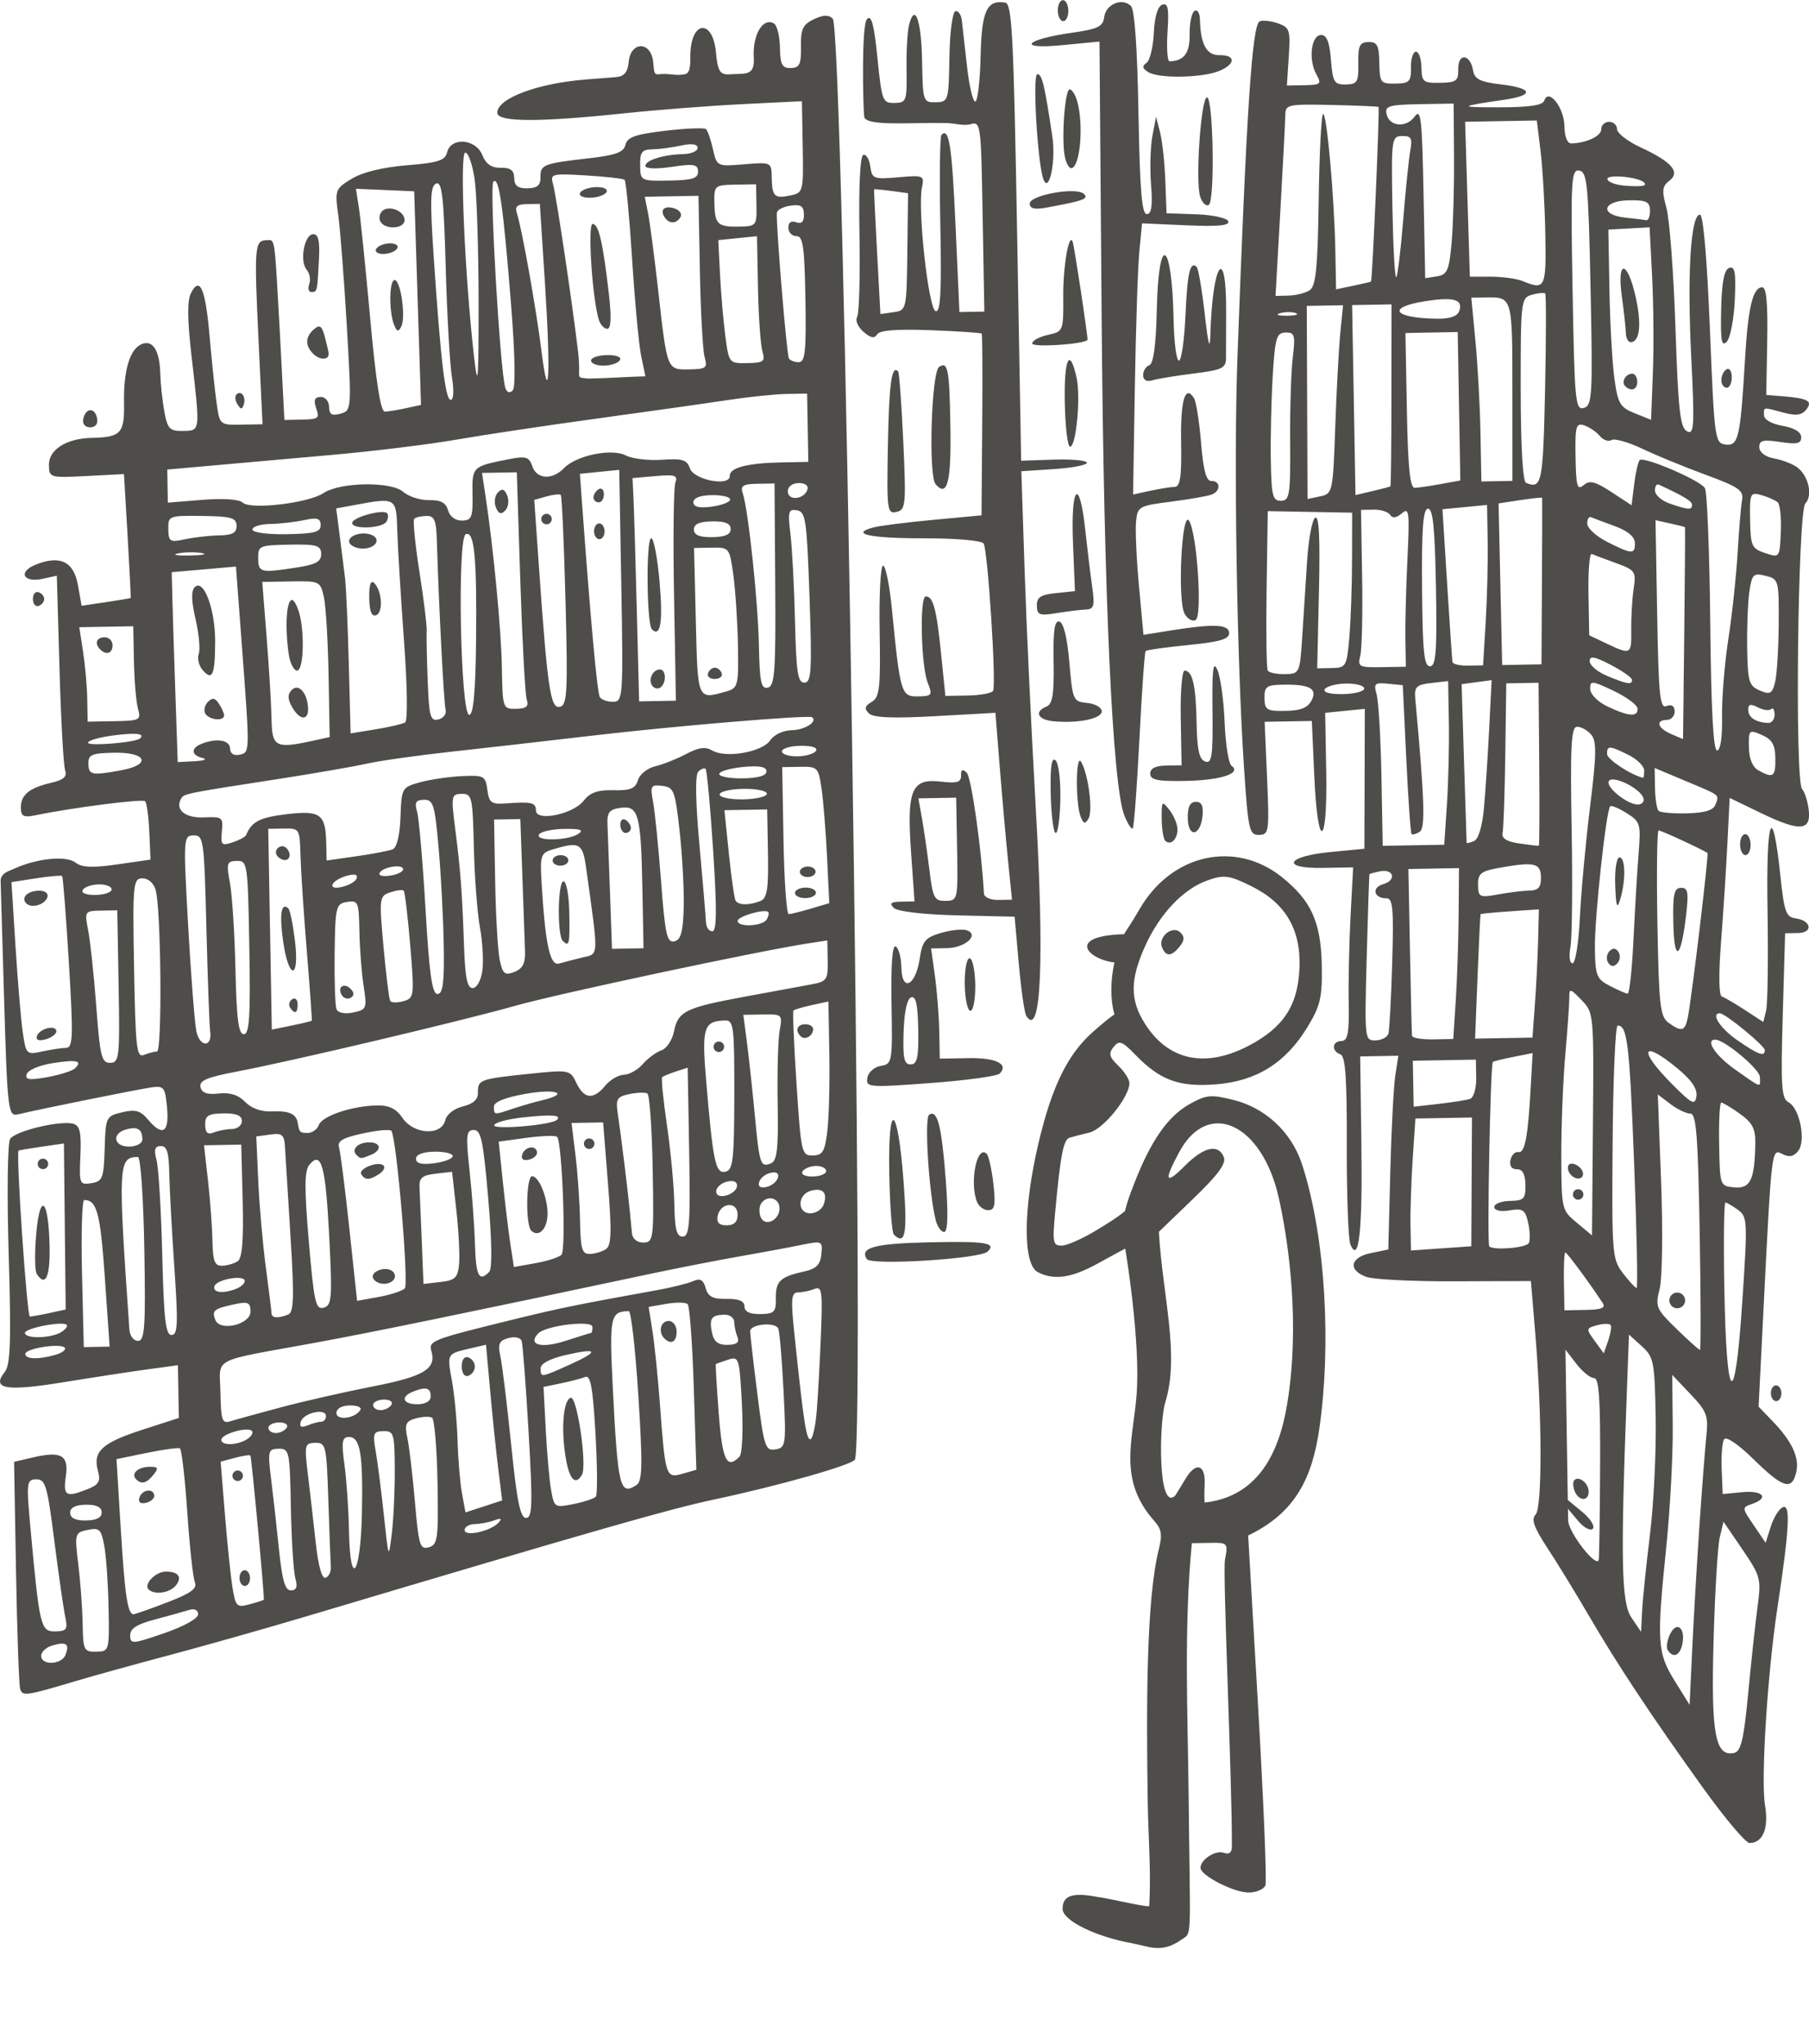 <?xml version="1.0" ?><svg xmlns="http://www.w3.org/2000/svg" width="368.126mm" height="415.97mm" viewBox="0 0 368.126 415.97">
    <path d="m 68.066,847 -1.483,-89.608 c 0,0 -1.978,-97.973 -2.274,-116.482 -0.297,-18.509 -0.89,-75.815 11.47,-105.269 12.36,-29.454 95.712,-96.549 135.856,-104.113 40.144,-7.564 39.847,-7.564 39.847,-7.564 0,0 73.465,-9.343 120.728,-3.559 47.263,5.784 106.885,22.602 125.87,55.972 18.984,33.369 22.939,49.209 22.84,79.108 -0.099,29.899 -6.427,200.84 -5.735,214.276 0.692,13.437 -8.899,108.74 -8.899,108.74 -6.273,86.694 -432.587,75.594 -438.22,-31.501 z" fill="none" paint-order="markers stroke fill" transform="translate(50.665,157.646) matrix(0.802,0,0,0.802,-100.512,-492.516)"/>
    <path d="m 349.631,910.714 c -9.401,-1.677 -17.798,-5.789 -17.851,-8.728 -0.061,-3.413 2.443,-4.293 8.782,-3.087 2.325,0.219 13.134,2.841 13.207,2.279 0.479,-9.377 -0.262,-17.487 -0.393,-26.231 -0.372,-24.827 -0.367,-51.579 2.815,-64.275 0.941,-3.755 0.699,-5.142 -1.276,-7.312 -9.093,-10.363 -5.331,-20.101 -4.387,-31.632 1.124,-13.723 -2.857,-37.343 -2.857,-37.343 0,0 -3.36,1.78 -6.828,3.704 -6.763,3.751 -11.197,4.409 -15.354,2.279 -3.81,-1.953 -3.751,-16.053 0.137,-32.606 3.423,-14.574 7.464,-22.802 14.004,-28.509 2.998,-2.616 3.749,-3.192 5.306,-4.312 -1.092,-3.687 -1.018,-8.649 -0.015,-13.157 -6.896,-0.853 -12.265,-6.772 2.457,-7.178 0.489,-0.933 1.665,-2.429 3.901,-6.311 8.194,-14.226 24.416,-17.527 36.069,-8.231 7.392,5.897 9.988,11.278 10.189,22.467 0.144,8.123 -0.351,10.257 -3.649,15.668 -5.52,9.057 -12.856,13.66 -23.098,14.495 -9.41,0.767 -14.269,-1.003 -20.546,-7.485 -3.385,-3.496 -4.114,-3.759 -5.528,-1.993 -1.333,1.666 -1.12,2.525 1.176,4.741 1.542,1.489 2.818,3.467 2.834,4.397 0.062,3.49 -6.592,11.742 -10.149,12.587 -1.988,0.472 -4.276,1.069 -5.085,1.326 -1.514,0.481 -2.301,4.626 -3.619,19.07 -0.694,7.607 -0.539,8.342 1.743,8.281 1.378,-0.036 5.385,-1.832 8.905,-3.99 2.98,-1.826 4.913,-2.972 7.087,-4.774 0.586,-2.447 1.177,-3.979 2.272,-6.815 4.215,-10.923 8.565,-17.201 14.057,-20.286 4.288,-2.408 5.424,-2.52 11.169,-1.099 7.566,1.871 14.622,7.606 17.505,16.593 6.005,18.718 7.298,45.998 4.327,66.682 -1.793,12.483 -5.946,21.442 -18.08,27.255 l 2.51,43.228 c 1.395,24.022 2.241,44.541 1.883,45.526 -0.358,0.985 -2.236,1.814 -4.174,1.848 -3.752,0.065 -12.268,-4.273 -12.304,-6.261 -0.037,-2.093 3.816,-4.576 5.916,-3.813 1.319,0.48 2.034,-0.065 2.04,-1.554 0.071,-17.14 -2.376,-69.529 -1.751,-72.833 0.802,-4.242 0.709,-4.347 -3.793,-4.267 l -4.615,0.082 c -2.058,21.316 -1.032,43.979 -0.831,62.727 0.388,39.239 1.027,35.874 -1.913,37.945 -4.98,3.508 -8.183,1.623 -12.197,0.907 z m 39.673,-140.655 c 2.578,-20.192 -0.733,-39.942 -2.702,-48.647 -4.245,-18.767 -17.877,-25.058 -25.176,-11.62 -4.074,7.501 -3.633,8.612 1.408,3.549 4.771,-4.791 8.463,-5.61 9.847,-2.185 0.657,1.625 -1.474,4.525 -7.787,10.602 l -8.691,8.366 c 0.92,16.164 5.362,31.236 1.621,43.286 -1.571,5.061 -1.943,27.875 2.51,23.678 0.212,-0.305 1.401,-2.242 2.641,-4.304 2.63,-4.372 5.079,-3.653 4.843,1.422 -0.091,1.946 -0.093,4.027 -0.005,4.625 17.313,-1.887 20.319,-19.596 21.491,-28.774 z m -10.146,-87.237 c 8.685,-4.597 12.308,-10.156 12.716,-19.512 0.431,-9.888 -3.514,-16.618 -12.271,-20.928 -5.577,-2.745 -6.841,-2.911 -11.029,-1.446 -6.213,2.173 -12.269,8.598 -15.981,16.955 -3.719,8.371 -3.71,13.417 0.033,19.364 5.957,9.465 15.416,11.449 26.531,5.567 z m -22.151,-24.883 c -1.078,-2.667 2.653,-5.703 4.645,-3.781 1.113,1.074 1.071,2.012 -0.157,3.547 -2.082,2.601 -3.501,2.675 -4.488,0.234 z m 137.177,213.167 c -13.042,-18.175 -21.653,-31.174 -28.954,-43.707 -3.209,-5.509 -7.889,-13.15 -10.399,-16.978 -3.483,-5.312 -4.202,-7.338 -3.034,-8.547 1.711,-1.773 1.646,-25.392 -0.128,-46.486 l -1.074,-12.772 -19.216,0.071 c -10.569,0.04 -20.695,-0.461 -22.503,-1.112 -4.77,-1.717 -4.185,-4.957 1.091,-6.045 l 4.448,-0.917 0.503,-19.568 c 0.277,-10.763 0.85,-21.825 1.274,-24.583 l 0.771,-5.014 -4.84,0.086 -4.84,0.086 0.302,22.332 c 0.298,21.981 -0.626,30.426 -2.781,25.407 -0.542,-1.263 -0.956,-12.501 -0.92,-24.973 0.05,-17.265 -0.335,-22.823 -1.612,-23.287 -2.347,-0.852 -2.146,-3.352 0.273,-3.395 1.596,-0.028 1.965,-2.012 1.826,-9.829 -0.096,-5.386 0.118,-15.292 0.476,-22.012 l 0.65,-12.218 -7.643,0.136 c -10.872,0.193 -9.356,-2.953 1.944,-4.035 l 8.549,-0.819 0.057,-17.753 0.057,-17.753 -5.031,0.506 -5.031,0.505 0.266,14.98 c 0.345,19.402 -2.166,20.296 -3.027,1.077 l -0.627,-13.997 -5.985,0.106 -5.985,0.106 0.619,14.325 c 0.586,13.558 0.476,14.327 -2.047,14.372 -2.486,0.044 -2.744,-1.123 -3.822,-17.268 -1.791,-26.832 -2.61,-77.522 -1.671,-103.32 2.306,-63.304 3.745,-85.093 5.671,-85.864 0.814,-0.326 2.912,-0.089 4.663,0.527 2.935,1.032 3.147,1.693 2.707,8.445 l -0.477,7.325 4.489,-0.08 c 4.112,-0.073 4.362,-0.307 2.979,-2.786 -2.058,-3.686 -1.312,-9.912 1.192,-9.957 1.44,-0.026 2.145,1.735 2.518,6.29 0.468,5.711 0.836,6.319 3.779,6.267 2.914,-0.052 3.25,-0.623 3.165,-5.39 -0.079,-4.444 0.35,-5.34 2.572,-5.38 2.222,-0.039 2.682,0.841 2.761,5.285 0.089,5.036 0.317,5.329 4.094,5.261 3.555,-0.063 3.991,-0.515 3.928,-4.07 -0.039,-2.2 0.529,-4.01 1.262,-4.023 0.733,-0.013 1.365,1.776 1.404,3.976 0.065,3.682 0.441,3.993 4.737,3.917 4.128,-0.073 4.659,-0.48 4.605,-3.527 -0.073,-4.113 3.059,-3.805 3.752,0.368 0.37,2.23 1.754,2.928 7.064,3.562 8.107,0.969 8.565,2.759 0.991,3.873 -11.84,1.741 -11.995,1.955 -1.41,1.943 7.659,-0.008 11.048,-0.509 11.422,-1.688 1.044,-3.293 5.026,1.7 5.109,6.407 0.048,2.723 0.738,4.484 1.746,4.455 3.879,-0.111 7.634,-1.892 7.604,-3.606 -0.018,-1.014 0.867,-1.86 1.967,-1.88 1.1,-0.019 2.015,0.811 2.033,1.845 0.018,1.034 2.707,3.117 5.975,4.628 7.955,3.678 10.195,6.285 7.294,8.487 -1.809,1.373 -1.93,2.514 -0.726,6.87 0.794,2.873 1.823,16.552 2.287,30.398 0.703,21.012 1.186,25.359 2.918,26.289 1.842,0.988 1.962,-1.174 1.069,-19.208 -1.036,-20.927 -0.106,-35.796 2.237,-35.764 0.826,0.011 1.784,11.057 2.515,29.005 1.151,28.248 1.253,28.996 4.007,29.339 3.245,0.405 3.732,-1.76 4.914,-21.826 0.767,-13.02 1.973,-18.038 4.347,-18.08 1.07,-0.019 1.447,4.02 1.276,13.646 l -0.244,13.673 4.006,0.32 c 6.615,0.528 7.882,1.23 6.142,3.404 -1.141,1.426 -2.585,1.613 -5.796,0.754 -5.324,-1.425 -4.966,-1.477 -4.927,0.719 0.019,1.06 2.033,2.19 4.714,2.644 2.947,0.499 4.695,1.554 4.718,2.849 0.029,1.661 -0.993,1.901 -5.312,1.25 -4.403,-0.664 -5.342,-0.426 -5.31,1.344 0.023,1.278 1.53,2.422 3.717,2.821 2.023,0.369 4.637,1.358 5.809,2.197 2.944,2.11 4.132,7.196 2.158,9.241 -1.927,1.997 -2.708,70.583 -0.825,72.478 0.627,0.631 1.373,2.932 1.659,5.114 0.721,5.519 -2.147,5.763 -11.973,1.02 l -8.067,-3.894 -0.578,11.639 c -0.318,6.402 -1.044,17.648 -1.613,24.993 -0.629,8.128 -0.55,13.513 0.202,13.762 0.68,0.224 3.325,1.772 5.878,3.439 l 4.642,3.031 0.72,-2.89 c 0.396,-1.589 0.557,-13.088 0.357,-25.553 -0.381,-23.686 1.243,-27.885 3.282,-8.49 0.944,8.978 1.424,10.316 3.816,10.627 4.039,0.525 4.567,3.657 0.628,3.727 l -3.265,0.058 -0.6,20.891 c -0.522,18.172 -0.327,21.037 1.492,22.013 2.835,1.521 4.451,9.815 2.41,12.366 -1.139,1.423 -2.274,1.635 -4.006,0.748 -2.753,-1.411 -2.7,-1.849 -4.829,40.429 l -1.193,23.691 3.485,3.606 c 4.988,5.161 6.925,9.319 6.066,13.019 -1.097,4.725 -3.351,4.047 -10.796,-3.249 -3.986,-3.905 -7.012,-5.949 -7.527,-5.081 -0.474,0.798 -0.743,4.245 -0.598,7.661 l 0.263,6.211 4.992,-0.48 c 5.256,-0.505 6.878,1.502 2.426,3.003 -2.563,0.864 -2.555,0.966 0.429,5.358 l 3.041,4.477 1.35,-4.219 c 0.743,-2.32 2.133,-4.495 3.089,-4.833 1.922,-0.679 1.55,5.821 -1.476,25.786 -2.504,16.524 -4.192,43.448 -3.122,49.813 0.994,5.914 -0.494,9.594 -3.904,9.654 -0.965,0.017 -6.325,-6.339 -11.912,-14.124 z m 11.55,-23.885 c 0.766,-8.076 1.839,-17.992 2.383,-22.036 0.945,-7.02 0.772,-7.672 -3.827,-14.426 l -4.816,-7.074 -0.954,3.971 c -0.525,2.184 -1.233,14.002 -1.573,26.263 -0.656,23.617 0.411,29.46 5.198,28.45 1.758,-0.371 2.474,-3.392 3.589,-15.147 z M 493.361,804.778 c 0.648,-9.546 1.444,-19.885 1.768,-22.975 0.525,-4.999 0.08,-6.156 -4.038,-10.492 l -4.629,-4.874 0.126,13.229 c 0.069,7.276 -0.675,21.041 -1.655,30.588 -2.449,23.865 -2.266,26.731 2.17,33.858 l 3.767,6.051 0.656,-14.014 c 0.361,-7.708 1.186,-21.825 1.834,-31.371 z m -8.038,31.509 c -0.456,-0.71 -0.161,-2.597 0.657,-4.192 1.747,-3.409 3.988,-1.221 2.985,2.914 -0.667,2.748 -2.323,3.33 -3.642,1.278 z m -4.515,-29.305 c 0.95,-7.729 1.605,-20.988 1.454,-29.465 -0.258,-14.542 -0.457,-15.579 -3.524,-18.359 l -3.251,-2.947 -0.519,13.783 c -1.641,43.595 -1.435,54.224 1.125,58.007 l 2.463,3.64 0.262,-5.303 c 0.144,-2.917 1.04,-11.627 1.99,-19.356 z M 468.16,789.556 c 0.083,-17.141 -0.276,-22.332 -1.542,-22.309 -0.908,0.016 -2.911,-1.599 -4.451,-3.588 l -2.8,-3.617 0.296,19.062 0.296,19.062 3.722,3.09 c 2.047,1.7 3.229,3.6 2.627,4.223 -0.602,0.623 -2.268,-0.263 -3.702,-1.969 l -2.607,-3.102 0.053,2.964 c 0.054,3.068 7.356,12.391 7.768,9.918 0.128,-0.767 0.281,-11.447 0.341,-23.734 z m -6.447,6.391 c -0.454,-1.124 -0.498,-2.383 -0.097,-2.799 1.147,-1.188 3.601,0.749 3.638,2.872 0.045,2.558 -2.499,2.505 -3.542,-0.073 z m 41.434,-71.387 c -1.387,-1.012 -2.822,-1.851 -3.189,-1.864 -0.367,-0.013 -0.494,9.722 -0.283,21.633 0.532,29.944 2.684,31.764 4.543,3.84 1.389,-20.863 1.344,-21.845 -1.072,-23.609 z m -32.268,29.303 c -0.213,-0.473 -1.744,-0.497 -3.402,-0.054 -2.909,0.778 -2.934,0.919 -0.704,3.979 l 2.311,3.173 1.091,-3.119 c 0.6,-1.715 0.917,-3.506 0.704,-3.979 z m 22.544,-23.765 c -0.434,-24.457 -0.869,-29.989 -2.353,-29.963 -1.001,0.018 -3.271,-1.069 -5.044,-2.414 l -3.224,-2.447 0.839,22.322 c 0.462,12.277 0.291,24.454 -0.379,27.06 -1.15,4.473 -0.91,5.039 4.278,10.096 3.023,2.947 5.703,5.354 5.955,5.349 0.252,-0.004 0.219,-13.506 -0.074,-30.003 z m -7.691,17.473 c -0.019,-1.1 0.864,-2.016 1.964,-2.035 1.1,-0.019 2.016,0.864 2.035,1.964 0.019,1.1 -0.864,2.016 -1.964,2.035 -1.1,0.019 -2.016,-0.864 -2.035,-1.964 z m -16.926,0.609 c -3.33,-5.081 -9.05,-12.816 -9.472,-12.809 -0.269,0.005 -0.431,3.308 -0.359,7.341 l 0.13,7.332 5.399,-0.096 c 4.033,-0.072 5.122,-0.519 4.303,-1.769 z m 7.978,-35.639 c -1.17,-30.237 -1.717,-34.791 -4.17,-34.747 -0.579,0.01 -1.154,13.32 -1.277,29.577 -0.216,28.538 -0.125,29.687 2.641,33.292 1.575,2.053 3.128,3.729 3.451,3.723 0.323,-0.005 0.032,-14.336 -0.645,-31.844 z m -41.22,4.917 0.084,-16.337 -7.178,0.127 -7.178,0.127 -0.681,10.215 c -0.375,5.618 -0.629,13.154 -0.565,16.746 l 0.116,6.531 7.658,-0.536 7.658,-0.536 z m 14.486,15.549 c 0.395,-0.665 0.337,-2.953 -0.128,-5.084 -0.743,-3.398 -1.323,-3.796 -4.719,-3.236 -2.298,0.379 -3.883,0.035 -3.899,-0.846 -0.015,-0.816 1.773,-1.516 3.973,-1.555 3.555,-0.063 3.991,-0.515 3.928,-4.07 -0.049,-2.749 -0.727,-3.988 -2.168,-3.962 -1.303,0.023 -1.92,-0.85 -1.629,-2.305 0.258,-1.288 1.16,-2.213 2.005,-2.055 1.67,0.312 2.444,-3.792 3.158,-16.744 l 0.462,-8.38 -4.861,0.967 c -2.673,0.532 -5.027,1.11 -5.232,1.285 -0.625,0.535 -1.507,46.223 -0.904,46.804 1.09,1.05 9.303,0.377 10.013,-0.82 z m 13.395,-61.688 c -2.892,-3.002 -3.127,-3.048 -3.105,-0.612 0.013,1.45 -0.448,8.041 -1.025,14.646 -0.576,6.605 -1.029,18.136 -1.005,25.623 0.042,13.432 0.094,13.656 3.917,16.833 l 3.875,3.22 0.236,-28.231 c 0.235,-28.104 0.222,-28.246 -2.893,-31.479 z m -2.195,49.35 c -0.013,-0.733 0.576,-1.344 1.31,-1.357 0.733,-0.013 1.344,0.576 1.357,1.309 0.013,0.733 -0.576,1.344 -1.309,1.357 -0.733,0.013 -1.344,-0.576 -1.357,-1.31 z m -0.818,-5.408 c -0.497,-0.773 -0.59,-1.732 -0.205,-2.13 0.938,-0.972 3.568,0.665 3.596,2.237 0.03,1.704 -2.273,1.631 -3.391,-0.107 z m 47.105,-7.498 c 0.059,-3.816 -0.714,-5.312 -3.924,-7.598 -2.198,-1.566 -4.321,-2.841 -4.718,-2.834 -0.396,0.007 -0.636,4.772 -0.533,10.589 0.187,10.547 0.199,10.577 3.861,10.933 4.046,0.393 5.172,-1.956 5.313,-11.09 z m -19.728,-19.084 c -9.141,-7.549 -10.104,-4.786 -1.386,3.974 5.07,5.094 5.82,5.465 6.178,3.059 0.277,-1.857 -1.265,-4.12 -4.792,-7.033 z m -52.661,7.72 c 0.915,-0.303 1.62,-2.657 1.574,-5.257 l -0.084,-4.708 -7.999,0.142 -7.999,0.142 0.104,5.835 0.104,5.835 6.322,-0.72 c 3.477,-0.396 7.067,-0.968 7.979,-1.27 z m 73.551,-5.577 c -0.059,-1.999 -9.065,-9.507 -11.354,-9.467 -2.586,0.046 0.098,4.087 5.015,7.551 6.957,4.901 6.424,4.74 6.34,1.915 z m 1.241,-6.8 c -0.02,-1.138 -10.082,-9.379 -11.423,-9.355 -2.347,0.042 0.109,3.826 4.427,6.821 5.343,3.706 7.028,4.316 6.996,2.534 z m -95.493,-4.195 c 0.266,-0.922 0.698,-9.031 0.961,-18.02 0.399,-13.654 0.163,-16.339 -1.432,-16.311 -3.218,0.057 -3.901,-2.729 -0.877,-3.578 3.468,-0.973 2.748,-3.975 -0.783,-3.267 -1.386,0.278 -2.589,0.599 -2.674,0.714 -0.085,0.115 -0.404,9.665 -0.71,21.222 -0.548,20.741 -0.519,21.012 2.239,20.963 1.537,-0.027 3.012,-0.804 3.278,-1.725 z m 17.081,-8.305 c 0.347,-5.324 0.674,-15.081 0.729,-21.683 l 0.098,-12.004 -6.42,0.114 -6.42,0.114 0.398,20.663 c 0.219,11.364 0.451,21.112 0.515,21.661 0.065,0.549 2.447,0.957 5.294,0.906 l 5.176,-0.092 0.63,-9.679 z m 20.08,0.977 c 0.337,-4.59 0.705,-11.912 0.817,-16.27 l 0.205,-7.925 -7.326,0.498 c -4.029,0.274 -7.393,0.598 -7.474,0.719 -0.082,0.122 -0.429,7.277 -0.772,15.902 l -0.623,15.68 7.28,-0.129 7.28,-0.129 z m 38.79,3.312 c 1.021,-5.085 5.376,-41.498 5,-41.806 -0.871,-0.712 -11.755,-5.749 -12.399,-5.737 -0.396,0.007 -0.532,10.595 -0.302,23.529 0.37,20.833 0.687,23.713 2.782,25.245 3.328,2.435 4.229,2.209 4.919,-1.231 z m -3.659,-23.939 c -0.164,-7.362 0.186,-9.005 1.924,-9.036 1.794,-0.032 1.998,1.055 1.309,6.978 -1.299,11.162 -3.006,12.249 -3.233,2.058 z m -10.118,4.18 c 0.36,-7.524 0.943,-17.321 1.296,-21.77 0.61,-7.708 0.468,-8.198 -3.008,-10.388 -2.007,-1.264 -3.893,-2.046 -4.191,-1.736 -1.042,1.08 -3.996,28.464 -3.886,36.026 0.102,6.957 0.434,7.792 3.812,9.547 2.036,1.058 4.066,1.941 4.512,1.963 0.446,0.021 1.105,-6.117 1.465,-13.641 z m -6.415,5.782 c -0.547,-0.852 -0.406,-2.159 0.314,-2.905 0.873,-0.905 1.641,-0.841 2.305,0.191 0.547,0.852 0.406,2.159 -0.314,2.905 -0.873,0.905 -1.641,0.841 -2.305,-0.191 z m 1.783,-19.701 c -0.142,-3.864 0.34,-7.007 1.076,-7.02 1.547,-0.028 1.651,5.807 0.189,10.665 -0.793,2.637 -1.063,1.86 -1.265,-3.645 z m -8.956,8.16 c 0.305,-6.423 1.463,-19.022 2.574,-27.998 1.646,-13.297 1.698,-16.695 0.281,-18.341 -0.956,-1.112 -2.565,-2.007 -3.575,-1.989 -1.497,0.027 -1.752,4.812 -1.378,25.862 0.252,14.206 0.117,27.711 -0.301,30.01 -0.436,2.4 -0.204,4.171 0.543,4.158 0.716,-0.013 1.552,-5.278 1.856,-11.701 z m -12.822,-6.759 c 2.307,-0.052 2.986,-0.838 2.94,-3.401 -0.065,-3.646 -1.735,-3.991 -11.042,-2.282 -4.211,0.773 -4.975,1.432 -4.925,4.248 0.055,3.109 0.393,3.272 5.044,2.418 2.742,-0.503 6.334,-0.946 7.984,-0.983 z m 2.5,-32.113 -0.171,-20.618 -4.096,0.073 -4.096,0.073 -0.251,18.007 c -0.138,9.904 -0.445,18.892 -0.682,19.973 -0.295,1.345 1.046,2.182 4.249,2.653 2.574,0.378 4.801,0.636 4.948,0.573 0.148,-0.063 0.192,-9.393 0.098,-20.733 z m -23.421,10.265 c 0.375,-5.618 0.597,-14.962 0.494,-20.763 l -0.187,-10.548 -4.325,0.495 c -3.695,0.423 -4.281,0.98 -4.022,3.823 2.376,26.04 2.606,32.971 1.128,33.922 -0.878,0.564 -1.803,0.82 -2.057,0.567 -0.254,-0.252 -0.859,-8.853 -1.347,-19.113 l -0.885,-18.654 -3.762,-0.373 c -3.361,-0.333 -3.667,-0.044 -2.875,2.718 0.488,1.7 1.036,11.04 1.219,20.755 l 0.332,17.664 7.803,-0.139 7.803,-0.139 z m 9.393,0.953 c 0.382,-4.179 0.977,-13.202 1.323,-20.051 l 0.629,-12.453 -3.807,0.508 -3.807,0.508 0.617,19.992 c 0.339,10.996 0.634,20.123 0.655,20.283 0.021,0.16 0.861,-0.041 1.867,-0.448 1.107,-0.447 2.103,-3.739 2.523,-8.338 z M 497.436,621.692 c 0.937,-2.578 1.484,-2.151 -7.712,-6.016 l -7.726,-3.247 0.089,5.037 c 0.049,2.77 0.461,5.396 0.915,5.834 0.454,0.438 3.718,0.723 7.252,0.633 4.537,-0.116 6.648,-0.775 7.181,-2.241 z m -18.3,-1.691 c -0.828,-2.36 -7.414,-5.673 -8.674,-4.363 -1.265,1.315 4.502,6.104 7.292,6.055 1.08,-0.019 1.702,-0.78 1.382,-1.692 z m 0.205,-6.971 c -0.019,-1.081 -1.821,-2.849 -4.004,-3.93 -4.847,-2.398 -5.443,-2.418 -5.404,-0.18 0.024,1.326 5.998,5.259 9.108,5.996 0.184,0.044 0.319,-0.805 0.3,-1.886 z m 33.284,-3.078 c -0.061,-3.455 -0.831,-4.779 -3.439,-5.911 -3.228,-1.402 -3.357,-1.28 -3.279,3.112 0.052,2.947 0.919,5.039 2.438,5.889 3.745,2.093 4.363,1.646 4.279,-3.089 z m -13.521,-10.468 c -0.083,-4.67 0.629,-13.534 1.582,-19.698 0.953,-6.164 2.014,-16.013 2.359,-21.887 0.344,-5.874 0.856,-11.943 1.138,-13.488 0.438,-2.405 -0.885,-3.321 -9.195,-6.371 -5.339,-1.959 -12.604,-4.943 -16.145,-6.63 -3.541,-1.687 -7.049,-2.675 -7.796,-2.195 -0.746,0.48 -2.082,0.009 -2.969,-1.047 -0.887,-1.055 -2.669,-2.265 -3.96,-2.688 -2.081,-0.682 -2.33,0.229 -2.191,8.017 0.133,7.504 0.433,8.549 2.051,7.156 1.515,-1.304 2.925,-0.955 7.032,1.737 l 5.137,3.367 0.658,-5.346 c 0.362,-2.94 0.989,-5.688 1.393,-6.107 0.999,-1.035 15.245,5.057 16.542,7.075 0.571,0.888 1.185,16.247 1.364,34.13 0.222,22.168 0.775,32.507 1.738,32.49 0.847,-0.015 1.352,-3.425 1.262,-8.516 z m -9.407,-48.161 c -0.065,-0.079 -1.776,-0.51 -3.801,-0.958 l -3.682,-0.814 0.426,23.98 c 0.369,20.768 0.692,23.872 2.412,23.177 1.258,-0.508 2,-0.018 2.024,1.339 0.021,1.178 -0.862,2.158 -1.962,2.178 -2.988,0.053 -2.375,2.117 1.064,3.583 l 3.023,1.289 0.307,-26.815 c 0.169,-14.748 0.254,-26.88 0.188,-26.959 z m 22.731,47.528 c -0.022,-1.222 -0.412,-1.836 -0.866,-1.365 -0.455,0.471 -1.958,0.277 -3.342,-0.432 -1.919,-0.984 -2.506,-0.83 -2.48,0.647 0.034,1.933 1.908,3.154 5.059,3.297 0.918,0.042 1.651,-0.924 1.629,-2.146 z m -34.765,-1.494 c -0.052,-0.916 -2.789,-2.944 -6.081,-4.507 -5.52,-2.621 -5.982,-2.657 -5.943,-0.47 0.024,1.345 1.935,3.272 4.413,4.451 5.362,2.551 7.737,2.715 7.611,0.525 z m -82.722,-2.065 c 1.561,-3.045 -0.449,-4.126 -7.443,-4.002 -3.972,0.07 -4.549,0.509 -4.498,3.414 0.053,2.995 0.595,3.323 5.345,3.239 3.829,-0.068 5.647,-0.799 6.596,-2.651 z m 118.531,-19.316 c 0.071,-11.255 0.007,-11.492 -3.324,-12.319 -3.095,-0.769 -3.46,-0.413 -4.111,4.014 -0.393,2.672 -0.646,9.116 -0.562,14.32 0.138,8.53 0.451,9.59 3.177,10.76 2.613,1.122 3.14,0.851 3.886,-2.001 0.474,-1.814 0.895,-8.462 0.935,-14.774 z m -105.178,16.279 c -0.013,-0.733 -2.088,-1.296 -4.611,-1.252 -2.523,0.045 -4.947,0.688 -5.387,1.429 -0.483,0.814 1.343,1.31 4.611,1.252 2.976,-0.053 5.401,-0.696 5.388,-1.429 z m 67.961,-2.207 c -0.02,-0.55 -2.447,-2.257 -5.402,-3.794 -4.153,-2.16 -5.365,-2.366 -5.339,-0.909 0.018,1.037 1.998,2.703 4.4,3.703 5.169,2.152 6.38,2.343 6.341,1 z M 392.555,579.532 c 0.329,-4.957 0.887,-13.664 1.238,-19.349 0.352,-5.686 1.277,-10.747 2.056,-11.248 0.999,-0.642 1.285,4.859 0.972,18.643 l -0.445,19.554 3.74,-0.066 c 3.571,-0.063 3.771,-0.414 4.411,-7.746 0.369,-4.224 0.68,-13.081 0.691,-19.682 l 0.02,-12.002 -10.704,-0.195 -10.704,-0.195 -0.292,19.726 c -0.16,10.849 -0.036,20.172 0.277,20.716 0.313,0.545 2.272,0.96 4.354,0.923 3.71,-0.066 3.797,-0.248 4.384,-9.079 z m 26.193,0.202 c -0.068,-3.849 0.171,-13.005 0.523,-20.346 0.578,-12.048 0.439,-13.175 -1.427,-11.578 -1.39,1.188 -2.36,1.315 -2.957,0.386 -0.489,-0.76 -2.353,-1.357 -4.143,-1.325 l -3.254,0.058 0.284,16.998 c 0.155,9.349 -0.054,18.354 -0.467,20.011 -0.699,2.807 -0.328,3.006 5.404,2.905 l 6.155,-0.109 -0.114,-6.999 z m 7.761,-13.14 c -0.268,-15.11 -0.762,-19.989 -2.021,-19.965 -1.25,0.022 -1.627,5.026 -1.507,20.03 0.13,16.324 0.502,19.992 2.021,19.965 1.511,-0.027 1.795,-3.801 1.507,-20.03 z m 12.619,8.777 c 0.363,-6.057 0.59,-15.217 0.503,-20.355 l -0.156,-9.342 -5.658,0.549 -5.658,0.549 1.185,18.877 c 0.652,10.382 1.261,19.325 1.353,19.874 0.093,0.548 1.879,0.967 3.97,0.93 l 3.802,-0.068 0.661,-11.013 z m 14.277,-10.255 c 0.065,-11.553 0.087,-21.116 0.05,-21.252 -0.037,-0.136 -2.541,0.13 -5.565,0.59 l -5.498,0.837 0.458,20.504 0.458,20.504 4.989,-0.089 4.989,-0.089 0.117,-21.005 z m 22.652,12.266 c -0.045,-3.116 0.226,-7.781 0.606,-10.366 0.658,-4.467 0.436,-4.794 -4.466,-6.582 -2.837,-1.035 -5.611,-2.076 -6.166,-2.315 -0.554,-0.238 -0.924,4.307 -0.821,10.101 l 0.187,10.534 4.371,2.079 c 6.196,2.948 6.383,2.845 6.288,-3.452 z m 37.159,-32.372 c -0.602,-0.536 -2.451,-1.358 -4.109,-1.827 -2.866,-0.811 -3.009,-0.498 -2.888,6.312 0.117,6.613 0.411,7.259 3.816,8.396 3.673,1.226 3.69,1.203 3.982,-5.338 0.161,-3.613 -0.199,-7.007 -0.801,-7.543 z m -36.233,10.287 c -0.027,-1.54 -1.844,-3.057 -5.076,-4.237 -2.768,-1.011 -5.487,-2.034 -6.041,-2.272 -0.554,-0.238 -0.991,0.502 -0.971,1.646 0.02,1.143 2.308,3.227 5.083,4.629 6.307,3.188 7.058,3.213 7.005,0.234 z m 14.498,-9.646 c -0.017,-0.948 -1.908,-2.1 -8.426,-5.134 -0.555,-0.258 -0.993,0.43 -0.973,1.53 0.019,1.1 1.696,2.573 3.725,3.274 4.754,1.641 5.698,1.696 5.673,0.33 z M 389.51,529.653 c -0.059,-8.209 0.238,-17.816 0.66,-21.348 0.69,-5.775 0.506,-6.419 -1.826,-6.377 -2.291,0.041 -2.671,1.332 -3.255,11.06 -0.364,6.057 -0.582,15.663 -0.485,21.345 0.151,9.094 0.465,10.327 2.594,10.289 2.183,-0.039 2.408,-1.499 2.312,-14.968 z m 11.442,-3.73 c 0.328,-9.293 0.909,-20.051 1.29,-23.909 l 0.693,-7.013 -4.602,0.082 -4.602,0.082 0.096,24.501 0.096,24.501 3.217,-0.674 c 3.143,-0.659 3.231,-1.063 3.814,-17.57 z m 14.008,15.03 c 0.131,-0.111 0.246,-10.545 0.255,-23.188 l 0.017,-22.986 -4.999,0.09 -4.999,0.09 0.428,24.102 0.428,24.102 4.316,-1.005 c 2.374,-0.553 4.423,-1.096 4.554,-1.206 z m 12.75,-0.574 4.985,-0.915 -0.334,-18.832 -0.334,-18.832 -6.632,0.127 -6.632,0.127 0.367,19.663 c 0.271,14.504 0.791,19.652 1.982,19.62 0.888,-0.026 3.857,-0.455 6.599,-0.958 z m 26.478,-23.749 c 0.288,-13.279 0.303,-24.358 0.033,-24.618 -0.27,-0.261 -1.782,-0.111 -3.36,0.331 -2.783,0.781 -2.869,1.503 -2.849,24.003 0.013,14.58 0.519,23.397 1.363,23.734 4.004,1.598 4.301,0.152 4.814,-23.45 z m -8.286,0.291 c -0.009,-24.323 0.081,-24.018 -7.004,-23.892 l -3.421,0.061 1.051,10.983 c 0.578,6.041 1.154,16.532 1.278,23.314 l 0.229,12.331 3.939,-0.07 3.939,-0.07 z m 35.46,-29.16 -0.644,-12.534 -5.233,0.288 -5.233,0.288 0.272,15.331 c 0.15,8.432 0.72,18.541 1.262,22.464 0.88,6.371 1.43,7.312 5.146,8.803 l 4.16,1.669 0.456,-11.888 c 0.251,-6.538 0.166,-17.528 -0.188,-24.421 z m -6.828,27.786 c -1.084,-1.046 0.083,-3.149 1.764,-3.179 0.69,-0.013 1.27,0.878 1.29,1.977 0.037,2.062 -1.526,2.676 -3.054,1.202 z m 0.157,-13.486 c -0.033,-1.283 -0.487,-5.476 -1.018,-9.317 -1.294,-9.365 1.364,-9.334 3.484,0.041 1.58,6.983 1.098,11.546 -1.223,11.587 -0.655,0.012 -1.214,-1.029 -1.243,-2.312 z m -8.952,-11.245 c -0.558,-26.595 -0.848,-29.631 -2.866,-29.983 -2.049,-0.357 -2.197,2.284 -1.701,30.243 0.506,28.52 0.704,30.59 2.866,29.983 2.127,-0.597 2.27,-3.136 1.701,-30.243 z m -33.343,5.704 c 1.082,-2.975 -1.295,-3.682 -8.574,-2.549 -10.005,1.557 -8.162,4.294 2.998,4.451 3.153,0.044 5.111,-0.624 5.576,-1.902 z m -41.438,0.485 c -0.909,-0.349 -2.709,-0.339 -4,0.022 -1.291,0.361 -0.547,0.647 1.653,0.635 2.2,-0.012 3.256,-0.307 2.347,-0.656 z m 3.523,-5.818 c 1.553,-1.021 2.025,-5.722 2.266,-22.581 0.168,-11.71 0.657,-21.656 1.088,-22.101 0.916,-0.947 2.89,20.899 3.148,34.827 l 0.181,9.632 4.318,-0.902 c 2.375,-0.496 4.423,-0.973 4.551,-1.061 0.342,-0.234 2.231,-44.042 1.912,-44.32 -0.149,-0.13 -5.524,-0.355 -11.945,-0.5 -10.919,-0.246 -11.676,-0.091 -11.708,2.404 -0.019,1.467 -0.586,12.429 -1.261,24.36 l -1.23,21.692 3.359,-0.08 c 1.848,-0.043 4.242,-0.66 5.321,-1.37 z m 59.773,-14.239 c -0.128,-7.225 -0.665,-16.667 -1.193,-20.982 l -0.96,-7.846 -9.098,0.162 -9.098,0.162 0.603,19.657 0.603,19.657 5.334,0.001 c 2.934,6.7e-4 6.543,0.495 8.021,1.1 5.777,2.362 6.034,1.833 5.789,-11.909 z m -36.053,-3.658 c 0.617,-7.656 1.429,-15.576 1.803,-17.6 0.569,-3.074 0.225,-3.671 -2.091,-3.63 -2.672,0.047 -2.761,0.706 -2.449,18.269 0.178,10.021 0.614,17.918 0.969,17.55 0.355,-0.368 1.151,-6.933 1.768,-14.589 z m 12.278,5.885 c 0.392,-4.408 0.669,-14.164 0.615,-21.681 l -0.098,-13.667 -8.763,0.156 c -7.606,0.135 -8.699,0.461 -8.276,2.465 0.683,3.238 4.985,3.642 7.154,0.672 1.574,-2.155 1.87,0.389 2.242,19.272 l 0.428,21.755 2.992,-0.479 c 2.607,-0.418 3.084,-1.509 3.705,-8.493 z m 50.34,-8.228 c -0.039,-2.222 -0.936,-2.65 -5.38,-2.572 -6.722,0.119 -7.473,3.691 -0.922,4.386 2.388,0.253 4.794,0.549 5.346,0.656 0.552,0.108 0.982,-1.004 0.956,-2.471 z m -1.572,-7.151 c -1.53,-1.358 -9.26,-2.068 -9.239,-0.849 0.013,0.745 1.977,1.513 4.364,1.707 4.354,0.353 5.927,0.076 4.874,-0.858 z M 67.27,846.135 c -0.304,-0.977 -0.777,-14.345 -1.049,-29.707 l -0.496,-27.93 4.648,-1.089 c 7.337,-1.719 9.266,-0.631 8.485,4.786 -0.72,4.995 0.036,5.426 5.603,3.196 2.828,-1.133 3.269,-1.96 2.521,-4.729 -1.305,-4.836 1.097,-7.009 11.445,-10.354 l 9.107,-2.944 -0.119,-6.689 -0.119,-6.689 -7.649,1.038 c -4.207,0.571 -13.866,2.049 -21.463,3.284 -14.624,2.378 -18.294,1.719 -14.792,-2.656 1.41,-1.762 1.614,-8.035 0.967,-29.745 -0.451,-15.132 -0.288,-28.336 0.362,-29.341 1.322,-2.046 12.845,-4.797 16.075,-3.838 1.639,0.487 2.016,2.222 1.756,8.088 -0.318,7.18 -0.21,7.449 2.791,6.969 2.84,-0.454 3.144,-1.243 3.37,-8.745 0.242,-8.049 0.349,-8.27 4.426,-9.242 3.341,-0.796 4.647,-0.437 6.519,1.792 3.733,4.446 5.461,3.413 4.889,-2.925 -0.466,-5.164 -0.801,-5.619 -3.836,-5.207 -3.187,0.433 -28.364,5.511 -33.884,6.835 -2.585,0.62 -2.783,-0.168 -3.652,-29.86 l -0.861,-29.422 c 0.052,-1.973 2.225,-2.462 3.634,-3.11 5.182,-2.382 12.932,-3.431 15.456,-1.411 1.481,1.186 4.336,1.296 10.491,0.407 l 8.456,-1.222 -0.314,-7.047 c -0.173,-3.876 -0.652,-7.372 -1.064,-7.77 -0.674,-0.651 -18.57,1.646 -27.826,3.571 -2.977,0.619 -3.662,0.277 -3.7,-1.849 -0.059,-3.298 2.072,-5.081 7.607,-6.369 3.285,-0.764 4.183,-1.567 3.619,-3.239 -0.412,-1.223 -1.052,-12.823 -1.423,-25.779 l -0.674,-23.555 -3.579,0.782 c -4.949,1.081 -6.355,-1.762 -1.779,-3.596 6.181,-2.476 9.642,-0.797 10.71,5.195 l 0.935,5.247 6.155,-0.916 c 3.385,-0.504 6.217,-0.983 6.293,-1.064 0.076,-0.081 -0.276,-7.189 -0.781,-15.794 l -0.919,-15.647 -9.492,0.496 c -9.294,0.485 -9.493,0.427 -9.55,-2.798 -0.069,-3.873 4.415,-6.736 10.771,-6.879 7.531,-0.169 8.424,-1.127 8.286,-8.891 -0.147,-8.273 1.496,-13.701 4.517,-14.922 2.79,-1.128 4.533,1.658 4.68,7.48 0.065,2.566 0.53,6.908 1.033,9.65 0.81,4.41 1.356,4.977 4.74,4.917 4.441,-0.079 4.391,0.372 2.14,-19.17 -1.05,-9.117 -1.088,-13.928 -0.123,-15.81 2.26,-4.41 3.667,-1.169 4.717,10.865 0.542,6.22 1.341,13.853 1.775,16.963 0.783,5.615 0.826,5.653 6.226,5.557 l 5.438,-0.097 -1.029,-21.652 c -1.104,-23.213 -0.966,-24.987 1.938,-25.038 2.35,-0.042 2.066,-1.942 3.483,23.275 l 1.159,22.329 4.887,-0.107 c 3.991,-0.087 3.972,-0.507 3.146,-2.956 -0.667,-1.978 -0.342,-2.754 1.165,-2.781 1.167,-0.021 2.109,1.085 2.135,2.504 0.035,1.945 0.715,2.353 2.899,1.741 2.818,-0.791 2.838,-1.072 1.605,-22.241 -0.687,-11.792 -1.662,-24.433 -2.166,-28.091 -0.887,-6.443 -0.78,-6.734 3.407,-9.277 2.747,-1.669 7.837,-2.914 13.962,-3.417 8.001,-0.656 9.742,-1.217 10.248,-3.3 0.952,-3.925 7.265,-3.446 8.917,0.677 0.931,2.325 2.329,3.293 4.692,3.251 2.477,-0.044 3.378,0.644 3.413,2.606 0.035,1.955 0.936,2.65 3.38,2.607 2.461,-0.044 3.32,-0.767 3.285,-2.767 -0.057,-3.234 0.695,-3.534 12.118,-4.838 7.003,-0.799 8.975,-1.519 9.442,-3.444 0.471,-1.943 2.517,-2.662 10.149,-3.565 5.257,-0.622 9.898,-0.804 10.314,-0.403 0.415,0.401 1.202,2.702 1.748,5.113 0.987,4.359 1.032,4.381 7.914,3.805 6.867,-0.574 6.922,-0.548 6.991,3.321 0.087,4.873 0.679,5.441 4.78,4.581 3.201,-0.671 3.285,-1.004 3.084,-12.299 l -0.206,-11.609 -14.989,0.739 c -8.244,0.407 -21.61,1.439 -29.701,2.294 -22.091,2.334 -32.56,2.304 -32.603,-0.094 -0.065,-3.63 10.211,-7.496 22.447,-8.445 2.604,-0.202 6.043,-0.474 7.642,-0.605 2.124,-0.174 3.004,-1.228 3.264,-3.912 0.498,-5.132 5.487,-5.28 6.168,-0.183 0.331,2.476 0.043,3.536 1.446,3.366 2.477,-0.301 4.274,0.419 6.162,0.057 1.34,-0.056 1.894,-0.874 1.853,-4.239 -0.117,-9.615 5.716,-10.05 6.497,-1.395 0.413,4.575 1.007,5.65 3.1,5.613 4.589,-0.347 6.954,0.699 6.461,-4.952 -0.056,-5.563 2.526,-9.533 5.177,-7.959 0.774,0.459 1.449,3.2 1.5,6.089 0.077,4.365 0.544,5.246 2.759,5.206 2.224,-0.04 2.651,-0.936 2.571,-5.408 -0.079,-4.44 0.479,-5.635 3.247,-6.956 2.415,-1.152 3.753,-1.198 4.823,-0.165 2.831,2.732 8.335,361.076 5.616,365.656 -0.826,1.392 -19.207,6.613 -35.34,10.038 -11.726,2.49 -29.515,7.585 -103.96,29.774 -10.214,3.045 -25.739,7.441 -34.499,9.77 -8.76,2.329 -19.509,5.303 -23.886,6.609 -12.708,3.792 -13.519,3.907 -14.111,2.004 z m 11.532,-8.716 c 1.004,-2.762 0.206,-3.328 -3.307,-2.342 -1.61,0.452 -2.913,1.651 -2.895,2.666 0.045,2.522 5.267,2.249 6.202,-0.323 z m 10.904,-11.805 c -0.117,-6.049 -0.605,-13.146 -1.087,-15.771 -0.78,-4.245 -1.248,-4.696 -4.229,-4.071 -3.257,0.683 -3.324,0.929 -2.373,8.694 0.538,4.395 1.036,11.203 1.106,15.128 0.119,6.724 0.32,7.133 3.46,7.077 3.287,-0.058 3.33,-0.211 3.123,-11.057 z m 22.713,1.569 c -0.02,-1.108 -0.939,-1.53 -2.353,-1.08 -1.276,0.406 -5.158,1.486 -8.625,2.402 -4.599,1.214 -6.293,2.31 -6.262,4.051 0.04,2.25 0.537,2.217 8.658,-0.584 5.022,-1.732 8.602,-3.729 8.583,-4.789 z m -33.715,0.627 c -0.432,-2.009 -1.678,-10.689 -2.769,-19.287 -1.78,-14.027 -2.251,-15.629 -4.582,-15.588 -2.453,0.043 -2.535,0.731 -1.471,12.361 2.295,25.078 2.586,26.292 6.291,26.226 2.903,-0.051 3.218,-0.514 2.53,-3.712 z m 25.921,-3.663 c 6.022,-2.317 7.621,-3.492 6.965,-5.114 -0.468,-1.158 -1.332,-9.175 -1.921,-17.815 -0.588,-8.64 -1.431,-15.901 -1.871,-16.135 -0.441,-0.234 -4.241,0.284 -8.444,1.152 l -7.642,1.579 1.061,17.363 c 1.051,17.196 1.766,22.018 3.263,21.992 0.425,-0.008 4.29,-1.367 8.59,-3.022 z m -4.753,-3.258 c -1.339,-1.292 1.687,-4.487 4.294,-4.533 3.234,-0.057 4.308,1.381 2.613,3.498 -1.531,1.913 -5.397,2.492 -6.907,1.035 z m -2.357,-23.291 c 0.655,-2.088 3.631,-2.505 3.771,-0.528 0.052,0.732 -0.903,1.557 -2.121,1.832 -1.385,0.313 -2.003,-0.176 -1.649,-1.304 z m -0.781,-4.633 c -1.447,-1.396 0.341,-3.154 3.26,-3.206 2.294,-0.041 2.481,0.288 1.127,1.98 -1.754,2.191 -3.02,2.545 -4.387,1.225 z m 32.364,30.508 c 0.205,-0.604 -3.12,-36.228 -3.413,-36.568 -0.186,-0.216 -1.96,0.046 -3.943,0.581 l -3.605,0.973 1.092,13.472 c 0.601,7.41 1.469,15.765 1.93,18.568 0.779,4.735 1.087,5.029 4.35,4.148 1.931,-0.521 3.546,-1.05 3.589,-1.174 z m -6.173,-5.45 c -0.019,-1.1 0.564,-2.01 1.298,-2.023 0.733,-0.013 1.349,0.876 1.369,1.976 0.019,1.1 -0.564,2.01 -1.298,2.023 -0.733,0.013 -1.349,-0.876 -1.369,-1.976 z m -1.795,-25.972 c -0.013,-0.733 0.576,-1.344 1.309,-1.357 0.733,-0.013 1.344,0.576 1.357,1.31 0.013,0.733 -0.576,1.344 -1.31,1.357 -0.733,0.013 -1.344,-0.576 -1.357,-1.309 z m 15.972,26.054 c -0.471,-1.642 -0.985,-9.734 -1.142,-17.983 -0.273,-14.406 -0.396,-14.995 -3.123,-14.947 -2.661,0.047 -2.779,0.53 -1.892,7.702 0.52,4.208 1.424,12.293 2.009,17.967 0.806,7.821 1.54,10.308 3.034,10.281 1.394,-0.025 1.72,-0.91 1.114,-3.02 z m 8.998,-2.938 c -0.083,-1.221 -0.368,-8.817 -0.633,-16.88 -0.461,-13.999 -0.611,-14.658 -3.321,-14.61 -2.659,0.047 -2.779,0.534 -1.906,7.702 0.513,4.208 1.409,12.017 1.991,17.353 0.68,6.229 1.589,9.514 2.539,9.179 0.814,-0.287 1.413,-1.522 1.33,-2.743 z m 7.886,-13.728 c 0.301,-15.097 -0.432,-19.298 -3.357,-19.246 -1.68,0.03 -1.87,1.271 -1.076,7.02 0.531,3.841 1.048,11.383 1.15,16.76 0.285,15.05 2.966,11.347 3.282,-4.534 z m 8.336,-11.119 c -0.051,-9.008 -0.249,-9.664 -2.891,-9.617 -2.529,0.045 -2.742,0.59 -1.959,5.036 0.483,2.742 1.42,10.076 2.082,16.299 1.196,11.229 1.211,11.263 2.014,4.632 0.445,-3.675 0.785,-11.032 0.754,-16.349 z m 10.846,3.398 c -0.154,-8.67 -0.781,-16.061 -1.394,-16.425 -0.613,-0.364 -2.467,-0.282 -4.121,0.182 -2.557,0.717 -2.876,1.463 -2.131,4.974 0.482,2.272 1.346,9.597 1.919,16.277 0.945,11.009 1.275,12.082 3.525,11.45 2.248,-0.631 2.456,-2.182 2.202,-16.46 z m 15.517,10.179 c 0.914,-1.019 0.576,-1.186 -1.119,-0.553 -1.335,0.498 -3.577,0.927 -4.984,0.952 -1.406,0.025 -2.545,0.71 -2.531,1.523 0.031,1.76 6.655,0.285 8.634,-1.922 z m 7.599,-22.848 c -0.69,-11.906 -1.486,-22.347 -1.768,-23.202 -0.292,-0.887 -1.742,-1.209 -3.376,-0.751 -2.364,0.663 -2.715,1.482 -2.012,4.696 0.468,2.141 1.699,12.236 2.736,22.432 1.465,14.407 2.308,18.532 3.78,18.506 1.596,-0.028 1.697,-3.452 0.64,-21.681 z M 87.956,801.307 c -0.024,-1.333 -1.369,-1.976 -4.035,-1.929 -2.666,0.047 -3.988,0.738 -3.964,2.071 0.024,1.333 1.369,1.976 4.035,1.929 2.666,-0.047 3.988,-0.738 3.964,-2.071 z M 188.577,790.246 c -0.549,-4.424 -1.471,-13.314 -2.05,-19.755 l -1.052,-11.711 -4.113,0.958 c -5.856,1.364 -5.805,1.27 -4.525,8.272 0.64,3.499 1.274,10.26 1.411,15.025 0.137,4.765 0.646,10.83 1.133,13.479 l 0.885,4.815 4.655,-1.52 4.655,-1.52 z m -9.263,-25.9 c -0.031,-1.718 0.628,-2.675 1.625,-2.363 0.922,0.289 1.69,1.326 1.708,2.303 0.017,0.978 -0.714,2.041 -1.625,2.363 -0.985,0.348 -1.677,-0.585 -1.708,-2.303 z m 34.035,32.964 c 0.419,-0.5 0.373,-7.692 -0.101,-15.982 -0.672,-11.74 -1.247,-14.916 -2.605,-14.368 -0.958,0.387 -3.731,1.114 -6.161,1.615 l -4.418,0.91 0.57,10.905 c 0.314,5.998 0.927,12.908 1.364,15.357 0.771,4.326 0.933,4.424 5.692,3.462 2.694,-0.545 5.241,-1.399 5.659,-1.9 z m -7.644,-9.797 c -1.234,-7.338 -0.641,-14.617 1.243,-15.272 1.632,-0.567 4.237,17.247 2.86,19.565 -1.66,2.796 -3.179,1.207 -4.104,-4.294 z m 17.975,6.853 c 1.473,-0.97 1.555,-5.14 0.446,-22.658 -0.747,-11.808 -1.841,-21.46 -2.431,-21.45 -4.681,0.083 -4.956,1.379 -4.064,19.157 1.289,25.671 1.794,27.753 6.049,24.951 z m 14.522,-24.457 c -0.354,-11.33 -1.063,-20.978 -1.576,-21.44 -0.513,-0.462 -2.947,-0.491 -5.41,-0.063 l -4.478,0.778 0.972,6.143 c 0.535,3.378 1.394,11.836 1.91,18.795 1.346,18.168 1.489,18.604 5.711,17.395 l 3.514,-1.007 z m -7.45,-12.7 c -1.652,-1.595 -0.997,-4.427 1.032,-4.464 1.111,-0.02 2.021,1.149 2.047,2.631 0.047,2.656 -1.359,3.493 -3.079,1.833 z m 19.046,29.961 c 0.684,-0.706 0.954,-6.738 0.599,-13.405 -0.625,-11.754 -0.733,-12.094 -3.532,-11.179 -1.588,0.519 -2.975,1.02 -3.082,1.114 -0.107,0.094 0.226,5.715 0.74,12.49 0.907,11.956 2.041,14.316 5.275,10.981 z M 260.953,770.231 c -0.406,-8.061 -1.017,-15.101 -1.357,-15.645 -1.039,-1.664 -7.128,-0.984 -7.098,0.793 0.016,0.917 0.844,8.132 1.843,16.033 1.691,13.386 2.004,14.336 4.583,13.921 2.647,-0.426 2.736,-1.09 2.029,-15.102 z m 8.425,5.518 c 0.32,-3.856 0.805,-12.63 1.079,-19.496 0.438,-11.004 0.249,-12.385 -1.593,-11.64 -1.149,0.465 -3.023,0.861 -4.164,0.882 -1.776,0.032 -1.92,1.524 -0.999,10.353 2.312,22.182 3.028,26.95 4.043,26.932 0.579,-0.01 1.315,-3.174 1.635,-7.03 z m -144.452,6.951 c 1.067,-0.701 1.571,-1.63 1.121,-2.065 -1.151,-1.111 -7.772,0.834 -7.746,2.275 0.028,1.55 4.148,1.419 6.625,-0.21 z m 9.989,-2.896 c 0.44,-0.741 -0.435,-1.326 -1.945,-1.299 -1.51,0.027 -2.734,0.649 -2.721,1.382 0.013,0.733 0.888,1.318 1.945,1.299 1.057,-0.019 2.281,-0.641 2.721,-1.382 z m 8.751,-1.489 c 0.673,-0.012 1.213,-0.663 1.199,-1.448 -0.037,-2.072 -5.694,-0.815 -6.387,1.419 -0.412,1.326 0.092,1.616 1.689,0.97 1.251,-0.506 2.826,-0.93 3.499,-0.941 z m -10.176,-3.661 c 5.84,-1.556 16.299,-3.934 23.243,-5.286 12.923,-2.516 16.147,-4.432 14.905,-8.86 -0.776,-2.765 -0.199,-2.989 21.463,-8.303 10.915,-2.678 15.996,-3.711 35.876,-7.296 3.656,-0.659 7.724,-1.678 9.041,-2.264 1.802,-0.802 2.591,-0.366 3.187,1.761 0.612,2.181 1.822,2.808 5.303,2.746 3.121,-0.055 4.521,0.536 4.546,1.92 0.024,1.333 1.369,1.976 4.035,1.929 3.537,-0.063 3.991,-0.524 3.93,-3.992 -0.077,-4.356 1.084,-5.468 7.097,-6.799 3.161,-0.7 4.18,-1.705 4.447,-4.388 0.339,-3.413 0.236,-3.458 -5.375,-2.31 -3.147,0.644 -10.208,1.954 -15.692,2.912 -5.484,0.958 -15.65,2.949 -22.592,4.424 -46.787,9.943 -70.534,14.823 -85.037,17.477 -26.716,4.888 -23.943,3.414 -23.779,12.641 0.124,6.977 0.434,7.89 2.462,7.25 1.276,-0.403 7.099,-2.005 12.939,-3.561 z m 20.114,0.657 c 0.387,-0.652 -0.831,-1.158 -2.708,-1.125 -2.043,0.036 -3.398,0.813 -3.378,1.935 0.035,2 4.793,1.367 6.086,-0.811 z m 7.879,-1.312 c 0.44,-0.741 -0.435,-1.326 -1.945,-1.299 -1.51,0.027 -2.734,0.649 -2.721,1.382 0.013,0.733 0.888,1.318 1.945,1.299 1.057,-0.019 2.281,-0.641 2.721,-1.382 z m 9.963,-2.177 c -0.038,-2.152 -1.265,-2.449 -4.578,-1.109 -3.223,1.303 -2.443,3.234 1.281,3.168 2.074,-0.037 3.319,-0.815 3.297,-2.059 z m 35.275,-7.994 c 7.654,-3.443 7.225,-4.351 -1.138,-2.411 -3.917,0.908 -6.279,2.173 -6.258,3.351 0.043,2.397 -0.046,2.408 7.396,-0.94 z M 76.23,761.339 c 1.634,-0.469 2.706,-1.264 2.383,-1.766 -0.837,-1.302 -10.065,0.123 -10.04,1.551 0.024,1.362 3.337,1.455 7.657,0.215 z m 135.938,-5.563 c 0.183,-0.013 0.321,-0.702 0.306,-1.535 -0.031,-1.761 -11.808,-0.342 -13.736,1.655 -2.81,2.912 0.706,3.901 6.832,1.923 3.446,-1.113 6.415,-2.033 6.598,-2.044 z m 37.103,1.051 c -0.429,-1.061 -0.795,-2.78 -0.813,-3.819 -0.018,-1.04 -1.133,-1.871 -2.478,-1.847 -3.328,0.059 -3.927,0.929 -3.16,4.588 0.477,2.274 1.55,3.108 3.943,3.066 2.332,-0.041 3.061,-0.619 2.508,-1.987 z M 88.748,741.617 c -1.13,-16.26 -2.008,-19.549 -5.22,-19.557 -0.561,-7.9e-4 -0.816,8.395 -0.567,18.659 l 0.454,18.661 3.279,-0.058 3.28,-0.058 -1.227,-17.648 z m 10.023,-7.179 c -0.236,-13.279 -0.942,-23.32 -1.638,-23.308 -4.983,0.088 -5.069,1.822 -2.155,43.712 0.118,1.707 1.069,2.981 2.208,2.961 1.701,-0.03 1.938,-3.516 1.585,-23.365 z m -21.001,21.095 c 1.067,-0.701 1.652,-1.517 1.301,-1.814 -1.165,-0.984 -10.614,0.865 -10.593,2.072 0.028,1.561 6.812,1.372 9.292,-0.259 z m 28.633,-16.23 c -0.643,-9.34 -1.227,-20.131 -1.298,-23.981 -0.095,-5.369 -0.601,-6.99 -2.155,-6.963 -1.522,0.027 -1.791,0.905 -1.081,3.534 0.519,1.924 1.172,12.713 1.451,23.976 0.412,16.625 0.859,20.472 2.379,20.447 1.555,-0.028 1.674,-2.909 0.703,-17.013 z m 19.321,11.007 c -0.041,-2.302 -0.645,-2.551 -4.268,-1.759 -5.059,1.105 -5.614,1.579 -4.649,3.966 1.218,3.012 8.976,1.093 8.917,-2.206 z m 9.573,0.803 c 1.41,-0.568 1.525,-4.512 0.577,-19.68 -0.653,-10.433 -1.284,-20.658 -1.404,-22.722 -0.188,-3.251 -0.69,-3.687 -3.756,-3.267 l -3.539,0.485 0.507,11.293 c 0.279,6.211 1.146,16.097 1.927,21.969 0.781,5.872 1.433,11.126 1.448,11.676 0.033,1.16 1.726,1.258 4.239,0.246 z m -60.518,-0.391 4.041,-0.883 -0.223,-21.067 -0.223,-21.067 -5.694,0.83 c -3.132,0.456 -5.747,0.898 -5.811,0.982 -0.683,0.885 2.121,42.119 2.863,42.106 0.552,-0.01 2.823,-0.415 5.046,-0.901 z m -3.298,-9.904 c -0.503,-0.783 -0.562,-5.374 -0.132,-10.204 0.971,-10.889 3.144,-8.803 3.387,3.251 0.156,7.74 -1.068,10.356 -3.255,6.953 z m 0.237,-27.903 c -0.013,-0.733 0.576,-1.344 1.309,-1.357 0.733,-0.013 1.344,0.576 1.357,1.31 0.013,0.733 -0.576,1.344 -1.31,1.357 -0.733,0.013 -1.344,-0.576 -1.357,-1.309 z m 73.966,18.259 c -0.922,-17.878 -1.975,-21.684 -5.003,-18.093 -1.297,1.537 -1.334,5.831 -0.171,19.454 1.331,15.592 1.74,17.412 3.786,16.838 2.066,-0.58 2.204,-2.387 1.388,-18.199 z m 19.175,13.323 c 1.081,-1.056 -2.033,-37.785 -3.39,-39.992 -0.273,-0.444 -3.515,-0.154 -7.205,0.644 -5.189,1.122 -6.566,1.936 -6.076,3.59 0.348,1.177 1.52,10.412 2.604,20.523 l 1.971,18.383 5.442,-0.983 c 2.993,-0.541 5.987,-1.515 6.654,-2.166 z m -7.949,-2.432 c -1.041,-1.62 2.599,-3.283 4.594,-2.098 0.789,0.468 1.099,1.416 0.689,2.106 -0.988,1.664 -4.211,1.66 -5.283,-0.008 z m -3.073,-26.511 c -0.912,-1.42 4.323,-3.507 5.63,-2.246 0.482,0.465 0.004,1.419 -1.063,2.121 -2.47,1.624 -3.584,1.655 -4.567,0.125 z m -1.222,-4.928 c -1.415,-1.365 0.315,-3.153 3.097,-3.203 3.115,-0.055 3.46,1.999 0.535,3.182 -2.585,1.045 -2.572,1.045 -3.633,0.021 z m -30.437,33.922 c 1.152,-0.466 2.086,-1.341 2.075,-1.946 -0.029,-1.662 -7.139,-0.432 -7.691,1.33 -0.522,1.663 2.269,1.969 5.617,0.616 z m 56.464,-6.194 c 0.212,-2.204 -0.102,-8.383 -0.698,-13.732 l -1.083,-9.724 -4.205,0.484 c -3.387,0.39 -4.176,1.066 -4.056,3.481 0.081,1.649 0.342,7.833 0.577,13.743 l 0.429,10.745 4.325,-0.495 c 3.702,-0.423 4.381,-1.072 4.711,-4.502 z m 7.646,1.933 c 0.778,-0.806 0.683,-7.791 -0.254,-18.665 -1.268,-14.71 -1.833,-17.372 -3.677,-17.339 -1.91,0.034 -2.04,1.312 -1.055,10.354 0.618,5.673 1.233,14.064 1.367,18.645 0.236,8.094 1.048,9.666 3.62,7.005 z m 18.348,-4.352 c 1.182,-1.223 0.145,-28.685 -1.129,-29.915 -0.4,-0.386 -3.896,-0.269 -7.77,0.26 l -7.043,0.961 1.041,10.114 c 0.573,5.563 1.44,12.722 1.927,15.909 l 0.885,5.795 5.477,-0.975 c 3.013,-0.536 5.988,-1.503 6.612,-2.149 z m -7.682,-6.102 c -1.487,-1.435 -1.304,-13.785 0.205,-13.811 1.892,-0.034 4.293,6.408 3.883,10.418 -0.343,3.354 -2.378,5.044 -4.088,3.393 z m -2.302,-19.307 c 0.655,-2.088 3.631,-2.505 3.771,-0.528 0.052,0.732 -0.903,1.557 -2.121,1.832 -1.385,0.313 -2.003,-0.176 -1.649,-1.304 z m -72.181,27.076 c 1.13,-0.746 1.511,-5.397 1.259,-15.338 l -0.363,-14.267 -4.723,0.084 -4.723,0.084 1.01,8.983 c 0.555,4.941 1.064,11.833 1.131,15.316 0.101,5.146 0.559,6.321 2.454,6.27 1.283,-0.034 3.062,-0.544 3.954,-1.133 z m 93.428,-3.076 c 1.387,-0.914 1.497,-4.398 0.523,-16.658 l -1.231,-15.502 -4.008,0.071 -4.008,0.071 1.002,8.179 c 0.551,4.498 1.07,11.99 1.152,16.649 0.128,7.185 0.504,8.46 2.483,8.408 1.283,-0.034 3.122,-0.582 4.087,-1.218 z M 210.315,707.787 c -0.013,-0.733 0.576,-1.344 1.309,-1.357 0.733,-0.013 1.344,0.576 1.357,1.309 0.013,0.733 -0.576,1.344 -1.31,1.357 -0.733,0.013 -1.344,-0.576 -1.357,-1.309 z m 17.45,6.437 c -0.181,-10.222 -0.788,-18.857 -1.348,-19.19 -0.56,-0.333 -2.623,-0.268 -4.584,0.142 -3.127,0.655 -3.488,1.262 -2.934,4.93 0.809,5.363 2.631,20.108 3.045,24.642 0.175,1.923 0.432,4.544 0.569,5.826 0.147,1.372 1.345,2.31 2.916,2.282 2.539,-0.045 2.65,-0.936 2.336,-18.632 z m 9.258,-4.334 -0.38,-21.42 -2.983,0.975 c -1.641,0.536 -3.21,1.186 -3.488,1.443 -0.278,0.257 0.27,5.765 1.217,12.238 0.947,6.474 1.788,15.479 1.869,20.012 0.114,6.437 0.584,8.234 2.146,8.206 1.695,-0.03 1.942,-3.304 1.619,-21.455 z m 12.282,15.777 c -0.061,-3.416 -4.466,-2.95 -5.074,0.537 -0.28,1.605 0.451,2.31 2.359,2.276 1.908,-0.034 2.749,-0.905 2.715,-2.813 z m 10.64,-1.567 c -0.048,-2.685 -3.321,-3.408 -4.725,-1.043 -0.461,0.777 -0.493,2.267 -0.07,3.313 1.063,2.63 4.851,0.837 4.796,-2.269 z m 11.182,-0.843 c 1.1,-3.026 -0.171,-4.408 -3.26,-3.542 -3.441,0.965 -3.474,5.782 -0.04,5.721 1.388,-0.025 2.873,-1.005 3.299,-2.179 z m -21.951,-4.855 c -0.019,-1.063 -1.044,-1.435 -2.684,-0.975 -1.46,0.41 -2.64,1.518 -2.623,2.464 0.019,1.063 1.044,1.435 2.684,0.975 1.46,-0.41 2.64,-1.518 2.623,-2.464 z m 10.343,-1.947 c 0.362,-1.154 -0.288,-1.623 -1.802,-1.302 -1.302,0.277 -2.622,1.315 -2.933,2.307 -0.362,1.154 0.288,1.623 1.802,1.302 1.302,-0.276 2.622,-1.315 2.933,-2.307 z m 12.261,-1.757 c -0.013,-0.733 -1.188,-1.312 -2.611,-1.287 -1.423,0.025 -2.948,0.652 -3.388,1.394 -0.454,0.764 0.676,1.321 2.611,1.287 1.876,-0.033 3.401,-0.66 3.388,-1.394 z M 248.471,695.424 c 0.03,-17.451 -0.159,-18.982 -2.336,-18.924 -5.409,0.143 -5.942,1.78 -4.838,14.884 1.775,21.076 2.392,24.027 4.91,23.497 1.944,-0.409 2.236,-2.915 2.265,-19.456 z m -5.254,-12.225 c -0.013,-0.733 0.576,-1.344 1.31,-1.357 0.733,-0.013 1.344,0.576 1.357,1.309 0.013,0.733 -0.576,1.344 -1.309,1.357 -0.733,0.013 -1.344,-0.576 -1.357,-1.309 z m 16.258,14.404 c -0.14,-7.895 0.087,-16.237 0.504,-18.536 0.742,-4.086 0.647,-4.179 -4.227,-4.092 l -4.986,0.088 0.911,6.985 c 0.501,3.842 1.393,12.077 1.982,18.301 1.213,12.812 1.436,13.482 4.127,12.395 1.542,-0.623 1.891,-3.75 1.689,-15.141 z m -82.444,13.296 c -0.012,-0.653 -2.121,-1.15 -4.687,-1.104 -2.938,0.052 -4.655,0.724 -4.635,1.815 0.021,1.194 1.476,1.537 4.687,1.104 2.561,-0.345 4.647,-1.162 4.635,-1.815 z m 95.054,-6.395 c 0.406,-3.41 0.632,-12.19 0.502,-19.512 l -0.236,-13.312 -4.22,0.922 c -2.321,0.507 -4.411,1.12 -4.644,1.361 -0.233,0.241 0.115,8.63 0.774,18.642 1.159,17.626 1.291,18.202 4.142,18.151 2.493,-0.044 3.058,-1.004 3.683,-6.252 z m -6.726,-23.957 c -1.528,-1.475 -0.969,-3.058 1.093,-3.095 1.1,-0.019 2.01,0.529 2.022,1.219 0.03,1.681 -2.031,2.922 -3.115,1.876 z M 98.277,706.665 c -0.046,-2.61 -1.224,-3.329 -4.123,-2.516 -3.776,1.059 -3.141,4.423 0.821,4.352 1.889,-0.034 3.319,-0.829 3.301,-1.837 z m 22.733,-2.626 c 1.406,-0.025 2.541,-0.945 2.522,-2.045 -0.025,-1.397 -1.443,-1.975 -4.701,-1.917 -3.856,0.069 -4.657,0.57 -4.616,2.892 0.036,2.014 0.643,2.569 2.144,1.962 1.152,-0.466 3.245,-0.867 4.652,-0.892 z m 22.051,-1.032 c 0.829,-2.28 8.394,-4.824 14.709,-4.947 3.122,-0.066 4.917,0.819 6.545,3.21 2.847,4.181 9.849,4.538 10.816,0.551 0.367,-1.513 2.242,-2.986 4.48,-3.519 2.565,-0.611 3.834,-1.745 3.805,-3.399 -0.06,-3.369 0.402,-3.545 12.65,-4.829 10.619,-1.113 10.73,-1.092 12.348,2.297 1.957,4.101 4.31,4.311 7.332,0.652 1.23,-1.489 3.348,-2.726 4.708,-2.751 1.36,-0.024 3.524,-1.247 4.808,-2.718 1.284,-1.471 3.408,-3.036 4.72,-3.478 1.311,-0.442 2.743,-2.588 3.182,-4.769 1.035,-5.149 2.896,-6.066 17.92,-8.838 6.896,-1.272 14.481,-2.672 16.857,-3.11 4.011,-0.74 4.313,-1.168 4.228,-5.985 l -0.092,-5.188 -4.987,0.769 c -12.657,1.952 -63.358,12.755 -74.065,15.782 -13.97,3.949 -56.794,14.069 -70.769,16.724 -7.616,1.447 -9.591,2.291 -9.225,3.943 0.33,1.49 1.678,1.963 4.634,1.625 2.83,-0.324 4.979,0.362 6.69,2.135 1.588,1.645 4.121,2.538 6.846,2.412 4.311,-0.199 6.153,0.634 6.51,2.946 0.364,2.353 0.562,2.546 2.587,2.51 1.123,-0.02 2.367,-0.93 2.764,-2.023 z m 60.368,-1.265 c 1.321,-1.231 -1.103,-1.433 -8.236,-0.688 -4.21,0.44 -7.644,1.369 -7.631,2.064 0.021,1.154 14.5,-0.102 15.867,-1.377 z m -11.14,-2.859 c 2.114,-0.71 5.487,-1.682 7.495,-2.159 7.103,-1.687 3.499,-3.004 -4.362,-1.595 -5.216,0.935 -7.965,2.059 -7.944,3.246 0.038,2.156 -0.062,2.145 4.811,0.508 z M 81.199,688.628 c 1.978,-1.933 0.427,-2.274 -5.826,-1.279 -3.232,0.514 -6.132,1.754 -6.444,2.756 -0.45,1.441 0.645,1.602 5.239,0.77 3.194,-0.578 6.359,-1.589 7.031,-2.247 z m 11.056,-20.751 -0.343,-19.33 -4.174,0.074 c -4.091,0.073 -4.155,0.173 -3.203,5.058 0.534,2.741 1.457,11.426 2.051,19.3 0.961,12.745 1.35,14.311 3.546,14.272 2.287,-0.041 2.441,-1.454 2.123,-19.374 z m 9.737,16.496 c 1.346,-0.024 1.043,-36.169 -0.344,-41 -0.504,-1.756 -1.891,-2.967 -3.368,-2.941 -2.361,0.042 -2.487,1.404 -2.106,22.85 0.36,20.248 0.64,22.711 2.499,21.959 1.152,-0.466 2.645,-0.856 3.318,-0.868 z m -23.091,-0.924 c 1.782,-0.032 1.874,-2.742 0.73,-21.624 -0.719,-11.874 -1.489,-21.763 -1.71,-21.977 -0.222,-0.214 -3.205,0.046 -6.629,0.577 l -6.226,0.966 1.011,16.133 c 0.556,8.873 1.389,18.743 1.851,21.932 0.817,5.646 0.946,5.775 4.887,4.914 2.226,-0.487 4.965,-0.901 6.086,-0.921 z m -7.391,-2.974 c 0.604,-1.929 4.913,-3.006 4.944,-1.236 0.013,0.701 -1.206,1.62 -2.707,2.041 -1.736,0.487 -2.551,0.194 -2.237,-0.805 z m -2.661,-33.66 c -1.478,-1.426 0.246,-3.198 3.161,-3.25 1.566,-0.028 2.478,0.656 2.173,1.628 -0.6,1.915 -3.97,2.939 -5.335,1.622 z m 46.635,32.507 c -0.196,-1.384 -0.626,-13.164 -0.956,-26.177 -0.576,-22.695 -0.709,-23.658 -3.261,-23.613 -2.59,0.046 -2.626,0.655 -1.364,23.028 0.713,12.639 1.65,24.656 2.082,26.704 0.859,4.077 4.076,4.129 3.499,0.057 z m 9.934,-21.369 c -0.38,-21.417 -0.464,-21.995 -3.174,-21.947 -2.525,0.045 -2.688,0.561 -1.752,5.556 0.567,3.029 1.2,12.919 1.406,21.979 0.29,12.751 0.774,16.465 2.143,16.44 1.397,-0.025 1.686,-4.647 1.377,-22.028 z m 15.845,18.603 c 0.096,-0.12 -0.466,-8.007 -1.249,-17.528 -0.783,-9.521 -1.508,-20.46 -1.611,-24.309 -0.183,-6.873 -0.258,-6.997 -4.186,-6.927 l -3.999,0.071 0.452,25.478 0.452,25.478 4.983,-1.023 c 2.74,-0.562 5.061,-1.121 5.158,-1.24 z m -5.516,-3.358 c -0.434,-0.675 -0.186,-1.615 0.551,-2.089 0.737,-0.474 1.357,0.074 1.377,1.217 0.042,2.342 -0.752,2.7 -1.928,0.872 z m -1.754,-16.791 c -0.982,-6.867 -0.47,-10.067 1.333,-8.327 0.419,0.404 1.169,4.092 1.666,8.194 1.206,9.953 -1.576,10.076 -2.999,0.132 z m -1.599,-21.822 c -0.937,-1.457 1.138,-3.086 2.391,-1.876 1.29,1.245 1.086,3.056 -0.347,3.082 -0.69,0.013 -1.609,-0.53 -2.043,-1.205 z m 22.024,33.151 c -0.511,-3.292 -0.992,-9.543 -1.069,-13.891 -0.132,-7.436 -0.318,-7.877 -3.132,-7.426 -2.829,0.453 -3.001,1.165 -3.155,13.051 -0.09,6.914 0.126,13.287 0.48,14.162 0.384,0.949 2.089,1.288 4.224,0.84 3.415,-0.716 3.538,-1.029 2.653,-6.736 z m -5.489,2.402 c -1.303,-2.027 0.409,-3.38 2.15,-1.7 0.974,0.94 1.011,1.686 0.11,2.265 -0.738,0.475 -1.755,0.22 -2.26,-0.565 z m 17.316,-12.692 c -0.613,-7.346 -1.363,-13.596 -1.667,-13.89 -0.304,-0.294 -1.842,-0.099 -3.418,0.432 -2.765,0.932 -2.825,1.415 -1.696,13.821 0.643,7.07 1.405,13.245 1.693,13.721 0.288,0.476 1.801,0.507 3.362,0.069 2.738,-0.768 2.799,-1.269 1.725,-14.153 z m 8.501,-0.164 c -0.122,-6.853 -0.708,-17.944 -1.304,-24.647 -0.972,-10.938 -1.352,-12.183 -3.705,-12.141 -2.072,0.037 -2.44,0.673 -1.754,3.032 0.478,1.642 1.439,12.727 2.136,24.633 0.983,16.791 1.669,21.64 3.058,21.616 1.371,-0.024 1.738,-2.953 1.569,-12.492 z m 9.795,6.622 c 0.338,-2.39 0.065,-7.336 -0.608,-10.991 -0.672,-3.655 -1.368,-12.794 -1.545,-20.309 -0.304,-12.923 -0.472,-13.661 -3.094,-13.614 -2.632,0.047 -2.714,0.503 -1.617,9.03 1.336,10.392 1.732,15.703 2.235,29.965 0.274,7.766 0.817,10.321 2.189,10.296 1.029,-0.018 2.094,-1.929 2.44,-4.377 z m 10.829,-5.012 c -0.082,-2.298 -0.382,-10.776 -0.668,-18.838 l -0.52,-14.66 -3.333,0.059 -3.333,0.059 0.281,15.831 c 0.155,8.707 0.68,17.655 1.167,19.885 0.759,3.475 1.291,3.896 3.72,2.948 2.097,-0.818 2.795,-2.193 2.685,-5.284 z m 14.584,1.623 c 4.186,-1.014 4.126,0.388 0.969,-22.416 -0.922,-6.662 -1.616,-7.069 -8.539,-5.004 -2.998,0.894 -3.22,1.541 -2.822,8.252 0.936,15.801 2.128,21.37 4.432,20.709 1.19,-0.341 3.873,-1.035 5.961,-1.541 z m -4.999,-4.196 c -1.451,-1.4 -1.291,-15.091 0.176,-15.117 0.741,-0.013 1.396,3.531 1.475,7.975 0.143,8.071 -0.008,8.727 -1.651,7.142 z m -2.585,-20.402 c -0.013,-0.733 0.876,-1.349 1.976,-1.369 1.1,-0.019 2.01,0.564 2.023,1.298 0.013,0.733 -0.876,1.349 -1.976,1.369 -1.1,0.019 -2.01,-0.564 -2.023,-1.298 z m 22.781,7.263 c -0.361,-19.016 -0.96,-21.255 -5.523,-20.644 -2.841,0.381 -3.457,1.144 -3.336,4.132 0.082,2.015 0.373,9.962 0.647,17.658 l 0.499,13.993 3.999,-0.071 3.999,-0.071 -0.284,-14.997 z m -5.606,-16.315 c -0.02,-1.143 0.57,-1.718 1.311,-1.278 0.741,0.44 1.358,1.365 1.37,2.055 0.013,0.69 -0.578,1.265 -1.311,1.278 -0.733,0.013 -1.35,-0.912 -1.37,-2.055 z m 16.085,21.116 c 0.128,-4.396 -0.326,-13.083 -1.01,-19.305 -1.158,-10.549 -1.456,-11.34 -4.419,-11.705 -2.921,-0.36 -3.11,-0.034 -2.34,4.042 0.46,2.439 1.372,11.506 2.025,20.149 1.021,13.504 1.492,15.651 3.35,15.263 1.658,-0.346 2.216,-2.314 2.394,-8.443 z m 7.488,-14.425 c -0.718,-11.156 -1.584,-20.552 -1.924,-20.88 -0.34,-0.328 -1.185,-0.01 -1.877,0.707 -0.803,0.833 -0.69,7.548 0.313,18.575 0.864,9.499 1.608,18.321 1.652,19.603 0.044,1.283 0.769,2.32 1.611,2.305 1.127,-0.02 1.186,-5.382 0.225,-20.31 z m 13.581,17.31 c 0.469,-0.791 0.64,-1.641 0.379,-1.889 -0.934,-0.888 -7.782,1.11 -7.761,2.265 0.03,1.674 6.357,1.352 7.383,-0.375 z m 11.231,-2.756 4.643,-1.379 -0.567,-11.688 c -0.312,-6.428 -0.937,-14.232 -1.39,-17.341 -0.788,-5.415 -1.016,-5.65 -5.407,-5.572 l -4.584,0.081 0.331,18.664 c 0.182,10.265 0.781,18.652 1.331,18.639 0.55,-0.01 3.089,-0.646 5.643,-1.404 z m -4.071,-3.95 c -0.013,-0.733 1.176,-1.354 2.643,-1.38 1.466,-0.026 2.677,0.553 2.69,1.286 0.013,0.733 -1.176,1.354 -2.643,1.38 -1.466,0.026 -2.677,-0.553 -2.69,-1.286 z m 1.238,-5.356 c -0.013,-0.733 0.876,-1.349 1.976,-1.369 1.1,-0.019 2.01,0.564 2.023,1.298 0.013,0.733 -0.876,1.349 -1.976,1.369 -1.1,0.019 -2.01,-0.564 -2.023,-1.298 z m -9.98,7.369 c 1.68,-0.679 2.055,-3.062 1.896,-12.036 l -0.199,-11.189 -5.424,0.096 -5.424,0.096 1.123,10.982 c 0.618,6.04 1.39,11.427 1.716,11.971 0.717,1.196 3.463,1.23 6.311,0.079 z M 90.483,643.237 c -0.013,-0.733 -1.488,-1.307 -3.278,-1.275 -1.79,0.032 -3.614,0.664 -4.054,1.405 -0.467,0.786 0.899,1.318 3.278,1.275 2.243,-0.04 4.067,-0.672 4.054,-1.405 z m 62.063,-2.597 c 0.387,-0.652 0.117,-1.175 -0.599,-1.162 -2.274,0.04 -5.492,1.677 -5.473,2.782 0.024,1.339 5.122,-0.021 6.072,-1.62 z m 11.837,-2.744 c -0.799,-1.243 -5.984,0.008 -5.959,1.437 0.01,0.546 1.505,0.681 3.324,0.3 1.818,-0.381 3.004,-1.163 2.635,-1.737 z m -2.59,-4.835 c 1.052,-0.425 1.818,-3.597 1.979,-8.198 0.258,-7.345 0.362,-7.532 4.908,-8.796 2.554,-0.71 7.343,-1.418 10.64,-1.572 5.636,-0.263 6.026,-0.055 6.494,3.472 0.437,3.297 1.011,3.715 4.729,3.448 6.573,-0.472 7.566,-0.234 7.603,1.823 0.051,2.872 9.488,0.908 12.132,-2.525 1.579,-2.05 3.52,-2.731 7.535,-2.645 4.333,0.093 5.567,-0.414 6.203,-2.549 0.437,-1.466 2.398,-3.045 4.357,-3.51 1.96,-0.465 5.502,-1.869 7.872,-3.121 3.228,-1.706 4.897,-1.929 6.652,-0.889 3.414,2.022 12.673,0.393 14.684,-2.584 0.988,-1.463 3.305,-2.542 5.543,-2.582 3.268,-0.058 6.589,-2.203 5.079,-3.281 -0.882,-0.629 -34.991,2.224 -55.726,4.661 -11.345,1.333 -27.515,3.177 -35.933,4.097 -8.418,0.92 -17.996,2.276 -21.283,3.013 -3.287,0.738 -13.159,2.453 -21.936,3.813 -24.306,3.764 -24.46,3.795 -25.205,5.05 -1.661,2.798 1.009,5.005 5.781,4.779 4.657,-0.221 4.905,-0.026 4.548,3.566 -0.342,3.435 -0.081,3.701 2.716,2.776 1.702,-0.563 3.247,-1.397 3.434,-1.853 1.397,-3.406 3.433,-4.467 10.142,-5.28 8.679,-1.052 10.023,-0.095 10.187,7.249 l 0.1,4.486 7.524,-1.076 c 4.138,-0.592 8.297,-1.388 9.24,-1.77 z m 47.125,-3.93 c 1.45,-0.974 0.488,-1.307 -3.611,-1.249 -3.073,0.044 -5.948,0.685 -6.388,1.427 -1.037,1.746 7.357,1.597 9.998,-0.178 z m 47.827,-10.184 c -0.013,-0.733 -2.723,-1.285 -6.023,-1.227 -3.299,0.059 -5.988,0.706 -5.975,1.44 0.013,0.733 2.723,1.285 6.023,1.227 3.299,-0.059 5.988,-0.706 5.975,-1.44 z m -0.101,-5.675 c -0.021,-1.168 -1.844,-1.499 -6.02,-1.092 -3.295,0.321 -5.981,1.123 -5.969,1.783 0.012,0.659 2.721,1.151 6.02,1.092 3.929,-0.07 5.989,-0.685 5.969,-1.783 z M 92.947,612.999 c 7.689,-1.412 6.44,-4.593 -1.746,-4.447 -5.777,0.103 -6.659,0.474 -6.618,2.785 0.051,2.89 0.832,3.045 8.364,1.663 z m 176.273,-4.941 c 0.476,-0.802 -1.121,-1.314 -3.944,-1.263 -2.609,0.046 -4.734,0.684 -4.721,1.417 0.013,0.733 1.788,1.302 3.944,1.263 2.156,-0.038 4.281,-0.676 4.721,-1.417 z m -155.658,1.845 c -2.918,-0.707 -3.06,-2.48 -0.288,-3.6 3.792,-1.533 7.208,-0.986 7.246,1.16 0.023,1.28 0.943,1.906 2.362,1.607 2.714,-0.573 2.704,-0.172 0.664,-27.436 l -1.52,-20.316 -8.151,0.713 -8.151,0.713 0.171,6.77 c 0.094,3.724 0.437,14.567 0.761,24.096 l 0.59,17.326 4.33,-0.232 c 2.381,-0.127 3.275,-0.487 1.986,-0.8 z m 0.729,-11.212 c -0.507,-0.788 -0.241,-2.138 0.59,-3 1.143,-1.184 1.827,-1.087 2.804,0.4 0.711,1.081 1.31,2.416 1.331,2.966 0.059,1.539 -3.687,1.249 -4.725,-0.366 z m -0.752,-11.156 c -0.939,-1.092 -1.368,-2.92 -0.953,-4.062 0.415,-1.142 0.05,-5.102 -0.812,-8.799 -1.064,-4.563 -1.139,-7.166 -0.234,-8.104 2.267,-2.35 5.239,5.531 5.207,13.808 -0.033,8.535 -0.715,10.056 -3.209,7.157 z m -15.846,17.391 c 1.363,-1.244 -1.08,-1.505 -6.903,-0.739 -3.476,0.457 -6.312,1.279 -6.302,1.827 0.017,0.949 12.061,-0.044 13.205,-1.088 z m 43.961,0.564 4.151,-0.907 -0.278,-15.664 c -0.153,-8.615 -0.686,-17.532 -1.185,-19.815 -0.885,-4.048 -1.09,-4.148 -8.275,-4.02 l -7.368,0.131 1.121,14.19 c 0.617,7.804 1.173,17.096 1.236,20.648 0.126,7.088 1,7.536 10.598,5.439 z m -5.396,-8.549 c -1.155,-2.068 -1.172,-3.178 -0.067,-4.322 1.725,-1.787 4.029,0.848 4.132,4.726 0.085,3.199 -2.178,2.973 -4.064,-0.404 z m -0.566,-12.012 c -0.435,-1.549 -0.965,-6.625 -0.801,-10.293 0.216,-4.821 1.39,-7.042 3.104,-1.825 1.368,4.161 1.397,14.883 -0.511,14.917 -0.551,0.01 -1.358,-1.249 -1.792,-2.798 z m 29.249,15.941 c 0.697,-0.423 0.58,-9.017 -0.284,-20.828 -0.809,-11.06 -1.571,-23.557 -1.693,-27.772 -0.245,-8.475 -0.294,-8.506 -10.53,-6.626 l -4.976,0.914 0.878,6.812 c 0.483,3.747 1.097,8.609 1.365,10.804 0.268,2.196 0.697,11.976 0.954,21.735 l 0.467,17.743 6.316,-1.03 c 3.474,-0.567 6.85,-1.355 7.503,-1.75 z m -9.096,-31.627 c -0.058,-3.263 0.376,-4.595 1.228,-3.772 2.026,1.955 2.375,7.498 0.517,8.195 -1.136,0.426 -1.684,-0.961 -1.745,-4.423 z m -4.918,-13.769 c -1.089,-1.695 2.629,-3.24 5.385,-2.239 2.689,0.978 1.262,3.464 -2.022,3.522 -1.38,0.025 -2.893,-0.553 -3.362,-1.283 z m 0.58,-5.229 c -0.025,-1.38 7.739,-3.554 8.853,-2.479 0.395,0.381 0.333,1.339 -0.136,2.13 -1.043,1.756 -8.686,2.063 -8.717,0.349 z m 23.712,47.401 c -0.448,-1.713 -1.719,-26.292 -2.218,-42.888 -0.157,-5.222 -0.618,-6.323 -2.634,-6.288 -1.344,0.024 -2.745,0.355 -3.113,0.736 -0.368,0.381 0.226,6.407 1.319,13.392 1.093,6.984 1.924,13.714 1.847,14.955 -0.078,1.241 0.037,6.948 0.255,12.682 0.349,9.176 0.675,10.36 2.72,9.874 1.278,-0.303 2.099,-1.412 1.823,-2.464 z m -78.042,-0.202 c -0.471,-1.642 -0.937,-7.034 -1.035,-11.984 l -0.178,-8.998 -6.847,0.122 -6.847,0.122 0.958,6.17 c 0.527,3.394 1.004,8.786 1.061,11.983 l 0.103,5.813 6.821,-0.121 c 6.423,-0.114 6.771,-0.295 5.964,-3.106 z m -9.554,-15.055 c -1.561,-1.507 -1.026,-3.093 1.056,-3.13 1.1,-0.019 2.016,0.864 2.035,1.964 0.037,2.082 -1.53,2.673 -3.091,1.166 z m 95.317,-1.446 c 0.25,-21.854 -0.392,-28.733 -2.602,-27.84 -2.218,0.897 -1.351,45.881 0.884,45.846 1.027,-0.018 1.578,-5.796 1.718,-18.006 z m 12.861,14.083 c -0.401,-1.276 -1.131,-14.765 -1.622,-29.974 l -0.893,-27.653 -4.414,0.077 -4.414,0.077 0.857,5.652 c 2.05,13.52 4.011,34.019 4.184,43.739 0.185,10.41 0.224,10.523 3.61,10.463 2.633,-0.047 3.254,-0.596 2.694,-2.382 z m -7.825,-48.735 c -0.511,-1.263 -0.28,-2.968 0.512,-3.789 1.048,-1.085 1.694,-0.866 2.369,0.804 0.51,1.263 0.28,2.968 -0.512,3.789 -1.048,1.085 -1.694,0.866 -2.369,-0.804 z m 17.669,23.748 c -0.38,-14.523 -0.921,-26.628 -1.203,-26.899 -0.281,-0.271 -1.911,-0.101 -3.622,0.379 l -3.11,0.873 1.177,16.778 c 2.191,31.234 2.938,36.254 5.313,35.738 1.885,-0.409 2.055,-3.563 1.445,-26.869 z m -6.147,-20.752 c -0.013,-0.733 0.576,-1.344 1.309,-1.357 0.733,-0.013 1.344,0.576 1.357,1.309 0.013,0.733 -0.576,1.344 -1.31,1.357 -0.733,0.013 -1.344,-0.576 -1.357,-1.309 z m 20.303,16.895 -0.522,-29.409 -4.992,0.503 -4.992,0.503 0.484,6.659 c 2.219,30.502 3.909,48.976 4.576,50.013 0.436,0.678 1.957,1.212 3.38,1.187 2.483,-0.044 2.567,-1.233 2.065,-29.455 z m -6.913,-13.799 c -0.019,-1.1 0.564,-2.01 1.298,-2.023 0.733,-0.013 1.349,0.876 1.369,1.976 0.019,1.1 -0.564,2.01 -1.298,2.023 -0.733,0.013 -1.349,-0.876 -1.369,-1.976 z m -0.152,-8.587 c -0.013,-0.69 0.571,-1.636 1.296,-2.102 0.725,-0.466 1.335,0.088 1.355,1.231 0.02,1.143 -0.563,2.089 -1.296,2.102 -0.733,0.013 -1.343,-0.541 -1.355,-1.231 z m 20.447,25.005 c -0.259,-14.604 -0.11,-27.547 0.331,-28.762 0.683,-1.878 -0.071,-2.131 -5.031,-1.687 l -5.834,0.522 0.252,5.33 c 0.138,2.931 0.515,15.677 0.836,28.323 l 0.585,22.993 4.666,-0.083 4.666,-0.083 z m -5.585,22.682 c -1.012,-1.573 0.193,-4.026 1.993,-4.058 1.622,-0.029 1.697,3.579 0.096,4.609 -0.675,0.434 -1.615,0.186 -2.089,-0.551 z m -0.021,-14.224 c -1.357,-1.31 -1.526,-23.11 -0.179,-23.134 0.628,-0.011 1.575,4.923 2.104,10.964 0.899,10.267 0.264,14.282 -1.925,12.169 z m 19.037,15.691 c 2.787,-0.8 2.972,-1.578 2.781,-11.7 -0.116,-5.963 -0.638,-13.985 -1.169,-17.827 -0.951,-6.88 -1.032,-6.983 -5.466,-6.904 l -4.501,0.08 0.454,18.662 c 0.491,20.199 0.34,19.86 7.9,17.689 z m -4.825,-4.508 c 0.249,-0.793 1.022,-1.452 1.719,-1.464 0.697,-0.013 1.493,0.619 1.77,1.402 0.277,0.784 -0.497,1.442 -1.719,1.464 -1.222,0.022 -2.018,-0.609 -1.77,-1.402 z m 17.071,-22.541 -0.179,-25.668 -4.423,0.079 c -3.604,0.065 -4.278,0.509 -3.645,2.399 1.421,4.239 3.884,27.442 4.108,38.698 0.184,9.289 0.554,11.02 2.269,10.628 1.749,-0.399 2.023,-4.226 1.87,-26.136 z m 8.701,3.197 c -0.684,-19.722 -0.967,-21.677 -3.191,-22.064 -2.161,-0.375 -2.35,0.312 -1.654,6.013 0.432,3.54 0.953,13.485 1.158,22.1 0.312,13.106 0.704,15.657 2.405,15.626 1.753,-0.031 1.93,-3.013 1.282,-21.676 z m -130.04,-7.557 c 4.831,-0.75 6.16,-1.497 6.126,-3.443 -0.038,-2.149 -1.127,-2.466 -8.043,-2.343 -7.643,0.136 -7.996,0.29 -7.94,3.475 0.065,3.636 0.564,3.753 9.856,2.311 z M 113.305,557.877 c -1.655,-0.288 -4.355,-0.241 -5.999,0.106 -1.644,0.347 -0.29,0.583 3.01,0.524 3.299,-0.059 4.645,-0.343 2.989,-0.631 z m 134.246,-6.11 c -0.025,-1.397 -1.443,-1.975 -4.701,-1.917 -3.259,0.058 -4.655,0.686 -4.63,2.083 0.025,1.397 1.443,1.975 4.701,1.917 3.259,-0.058 4.655,-0.686 4.63,-2.083 z m -129.825,1.638 c 3.427,-0.061 4.489,-0.646 4.457,-2.456 -0.036,-2.009 -1.38,-2.392 -8.712,-2.479 -8.513,-0.101 -8.669,-0.04 -8.608,3.363 0.056,3.171 0.415,3.389 4.213,2.559 2.283,-0.499 6.176,-0.943 8.65,-0.987 z m 25.791,-2.625 c -0.03,-1.715 -0.903,-1.977 -4.19,-1.259 -2.283,0.499 -6.176,0.943 -8.651,0.987 -2.475,0.044 -4.489,0.68 -4.476,1.413 0.013,0.752 3.801,1.266 8.689,1.179 7.11,-0.126 8.658,-0.543 8.627,-2.32 z m 38.535,-7.762 c -0.126,-7.097 -0.096,-7.127 9.38,-8.977 4.163,-0.813 4.988,-0.553 5.79,1.826 1.114,3.306 5.065,3.549 8.014,0.493 3.148,-3.261 12.08,-5.107 15.7,-3.244 1.636,0.842 5.768,1.336 9.182,1.097 5.161,-0.362 6.355,0.004 7.085,2.169 0.999,2.963 10.159,4.722 10.11,1.942 -0.037,-2.088 4.378,-3.259 12.941,-3.433 l 6.999,-0.142 -0.154,-8.665 -0.154,-8.665 -5.278,0.094 c -2.903,0.051 -9.641,0.757 -14.975,1.568 -5.333,0.811 -20.173,2.909 -32.977,4.663 -12.804,1.754 -28.88,4.166 -35.725,5.359 -6.844,1.194 -20.916,2.924 -31.27,3.846 -10.354,0.922 -24.068,2.143 -30.476,2.713 l -11.65,1.037 0.074,4.199 0.074,4.198 8.76,-0.714 c 5.289,-0.431 9.345,-0.149 10.237,0.711 1.927,1.859 16.701,0.122 20.457,-2.405 4.186,-2.817 17.164,-3.039 20.247,-0.347 1.38,1.205 4.341,2.158 6.581,2.118 2.951,-0.052 4.277,0.658 4.817,2.581 0.445,1.588 1.866,2.634 3.536,2.604 2.455,-0.044 2.777,-0.84 2.674,-6.625 z m 65.366,1.271 c -0.012,-0.653 -2.121,-1.15 -4.687,-1.104 -2.938,0.052 -4.654,0.724 -4.635,1.815 0.021,1.194 1.476,1.537 4.687,1.104 2.561,-0.345 4.647,-1.162 4.635,-1.815 z m 19.625,-2.536 c 0.308,-0.983 -0.623,-1.656 -2.252,-1.627 -1.637,0.029 -2.762,0.91 -2.74,2.147 0.043,2.45 4.197,2.018 4.992,-0.52 z m -101.883,-20.626 3.819,-0.833 -0.866,-27.103 -0.866,-27.103 -7.397,-0.322 -7.397,-0.322 0.743,4.654 c 0.409,2.56 1.71,15.289 2.892,28.286 1.464,16.102 2.644,23.623 3.701,23.605 0.854,-0.015 3.271,-0.403 5.371,-0.861 z m -3.011,-21.148 c -1.337,-3.308 -1.252,-11.35 0.12,-11.374 1.54,-0.027 2.905,9.402 1.706,11.784 -0.73,1.45 -1.108,1.365 -1.826,-0.41 z m -4.542,-19.293 c 0.44,-0.741 2,-1.369 3.466,-1.395 1.466,-0.026 2.306,0.559 1.866,1.3 -0.44,0.741 -2,1.369 -3.467,1.395 -1.466,0.026 -2.306,-0.559 -1.866,-1.3 z m 1.141,-6.804 c -0.507,-0.788 -0.364,-2.011 0.317,-2.716 1.644,-1.703 5.705,-0.148 5.747,2.201 0.039,2.188 -4.728,2.594 -6.064,0.516 z m 18.078,39.405 c -0.528,-3.142 -1.238,-15.655 -1.576,-27.805 -0.504,-18.091 -0.943,-21.959 -2.429,-21.36 -1.469,0.592 -1.592,4.047 -0.649,18.176 1.782,26.681 2.976,36.749 4.355,36.724 0.727,-0.013 0.853,-2.435 0.297,-5.736 z m 5.784,-50.048 c -0.527,-3.841 -1.606,-6.973 -2.397,-6.959 -1.49,0.026 -0.135,31.436 2.242,51.968 0.967,8.35 1.152,6.059 1.135,-14.022 -0.012,-13.202 -0.452,-27.146 -0.979,-30.987 z m 9.212,31.488 c -2.009,-25.185 -3.082,-32.607 -4.492,-31.066 -1.034,1.13 1.727,48.454 3.054,52.338 0.397,1.161 1.108,1.396 1.862,0.614 0.755,-0.782 0.592,-9.139 -0.425,-21.886 z m 8.617,-5.134 -1.309,-20.313 -3.282,0.058 c -2.51,0.045 -3.104,0.604 -2.526,2.379 1.264,3.876 4.906,24.3 6.223,34.895 1.879,15.117 2.367,5.832 0.894,-17.019 z m 11.057,24.02 c 5.49,-0.112 8.826,-0.419 14.414,-0.581 l -1.062,-5.093 c -0.584,-2.801 -1.621,-13.888 -2.305,-24.637 -0.684,-10.749 -1.544,-19.806 -1.912,-20.126 -0.368,-0.32 -4.777,-0.823 -9.798,-1.119 -8.75,-0.515 -9.097,-0.422 -8.353,2.229 0.832,2.966 4.857,29.892 6.351,42.493 0.868,7.32 -1.023,6.428 2.664,6.833 z m 0.623,-4.558 c -0.013,-0.733 1.811,-1.366 4.054,-1.406 2.379,-0.042 3.745,0.489 3.278,1.275 -0.44,0.741 -2.265,1.374 -4.054,1.406 -1.79,0.032 -3.265,-0.542 -3.278,-1.275 z m 1.977,-10.37 c -1.665,-5.312 -2.897,-24.286 -1.58,-24.309 1.529,-0.027 2.586,4.497 4.114,17.596 0.705,6.049 0.581,8.991 -0.38,9.008 -0.785,0.014 -1.755,-1.019 -2.155,-2.295 z m -4.734,-32.254 c 0.44,-0.741 2.3,-1.374 4.133,-1.407 1.882,-0.033 2.985,0.527 2.533,1.289 -0.44,0.741 -2.3,1.374 -4.133,1.407 -1.882,0.033 -2.985,-0.527 -2.533,-1.289 z m 31.587,41.779 c -0.471,-1.642 -1.017,-11.534 -1.213,-21.982 l -0.355,-18.997 -6.814,0.121 -6.814,0.121 0.855,4.319 c 0.47,2.375 1.628,11.206 2.572,19.624 2.261,20.154 2.185,19.964 7.894,19.863 4.256,-0.075 4.646,-0.384 3.875,-3.069 z m -10.195,-35.58 c -1.262,-1.963 0.141,-3.068 2.711,-2.134 1.186,0.431 1.794,1.395 1.35,2.141 -1.05,1.768 -2.923,1.764 -4.061,-0.007 z m 24.836,33.986 c -0.471,-1.642 -0.97,-8.87 -1.108,-16.063 l -0.25,-13.078 -4.911,0.501 -4.912,0.501 0.434,8.66 c 0.239,4.763 0.847,11.803 1.351,15.645 0.912,6.946 0.943,6.984 5.585,6.902 4.19,-0.074 4.58,-0.388 3.811,-3.068 z m 10.927,-13.196 c -0.237,-13.331 -0.617,-15.992 -2.284,-15.962 -1.1,0.019 -2.017,-0.929 -2.038,-2.107 -0.024,-1.357 0.7,-1.874 1.975,-1.41 1.383,0.503 1.998,-0.117 1.965,-1.981 -0.038,-2.125 -0.778,-2.609 -3.415,-2.231 -1.852,0.265 -3.406,1.083 -3.454,1.817 -0.216,3.294 2.501,36.067 3.064,36.951 0.346,0.544 1.493,0.974 2.55,0.955 1.566,-0.028 1.868,-2.992 1.637,-16.032 z m -12.424,-23.783 -0.095,-5.332 -5.332,0.095 c -5.155,0.092 -5.33,0.243 -5.254,4.538 0.098,5.538 0.794,6.209 6.332,6.111 4.296,-0.076 4.441,-0.257 4.349,-5.411 z m -14.821,-8.577 c -0.033,-1.835 -1.069,-2.016 -6.688,-1.169 -3.79,0.571 -6.659,0.476 -6.672,-0.221 -0.026,-1.467 4.555,-2.906 9.615,-3.021 2.016,-0.046 3.654,-0.758 3.639,-1.583 -0.017,-0.969 -1.496,-1.179 -4.178,-0.593 -2.283,0.499 -5.576,0.932 -7.317,0.963 -2.629,0.047 -3.154,0.734 -3.095,4.056 0.07,3.959 0.145,3.998 7.403,3.869 5.886,-0.105 7.325,-0.558 7.294,-2.302 z M 511.487,771.116 c -0.019,-1.1 0.564,-2.01 1.298,-2.023 0.733,-0.013 1.349,0.876 1.369,1.976 0.019,1.1 -0.564,2.01 -1.298,2.023 -0.733,0.013 -1.349,-0.876 -1.369,-1.976 z M 282.097,737.05 c -1.883,-2.929 1.946,-3.954 15.905,-4.26 14.278,-0.313 17.074,0.137 14.726,2.367 -1.95,1.852 -29.561,3.558 -30.631,1.893 z m 6.862,-6.212 c -0.498,-0.48 -1.022,-7.492 -1.166,-15.582 -0.339,-19.071 2.166,-17.542 3.638,2.221 0.984,13.216 0.438,16.168 -2.472,13.361 z m 10.63,-3.634 c -1.753,-6.887 -2.946,-25.982 -1.675,-26.799 2.116,-1.36 3.185,2.876 4.226,16.752 0.642,8.555 0.503,12.993 -0.408,13.009 -0.76,0.013 -1.725,-1.32 -2.143,-2.962 z m 10.48,-4.629 c -1.979,-4.897 -0.049,-14.649 2.427,-12.26 0.522,0.504 1.291,3.923 1.711,7.599 0.613,5.375 0.365,6.691 -1.265,6.72 -1.115,0.02 -2.408,-0.906 -2.873,-2.058 z m -27.831,-31.527 c 0.245,-1.423 1.756,-2.761 3.418,-3.028 2.887,-0.464 2.97,-0.948 2.706,-15.796 -0.175,-9.872 0.207,-15.032 1.076,-14.517 0.741,0.44 1.384,2.846 1.428,5.346 0.113,6.343 3.603,4.694 4.641,-2.192 0.684,-4.535 1.387,-5.389 5.416,-6.579 2.547,-0.752 5.507,-1.049 6.578,-0.66 3.212,1.167 -0.457,4.44 -5.07,4.522 l -4.022,0.071 0.965,6.984 c 0.531,3.841 1.026,10.133 1.101,13.983 l 0.136,6.999 7.253,-0.129 c 7.025,-0.125 10.301,1.489 7.956,3.92 -0.627,0.65 -8.539,1.732 -17.582,2.404 -15.71,1.168 -16.422,1.109 -16.001,-1.327 z m 12.909,-12.217 c -0.114,-6.426 -0.6,-8.621 -1.812,-8.197 -1.026,0.359 -1.752,3.715 -1.908,8.813 -0.204,6.713 0.13,8.226 1.812,8.197 1.653,-0.029 2.032,-1.78 1.907,-8.813 z m 27.42,-3.476 c -0.466,-0.725 -1.324,-6.689 -1.907,-13.254 l -1.061,-11.937 -14.521,-0.34 c -8.553,-0.2 -15.176,-0.972 -16.114,-1.878 -1.22,-1.177 -0.793,-1.552 1.821,-1.598 l 3.414,-0.061 -0.871,-12.424 c -1.117,-15.92 0.103,-18.843 7.502,-17.984 4.185,0.486 5.206,0.183 5.175,-1.534 -0.028,-1.555 0.369,-1.746 1.453,-0.7 1.163,1.122 3.763,19.434 4.355,30.662 0.048,0.916 1.67,1.637 3.604,1.603 l 3.517,-0.062 -0.979,-9.651 c -0.538,-5.308 -1.485,-15.979 -2.103,-23.713 l -1.125,-14.062 -15.251,0.855 c -10.721,0.601 -15.726,0.392 -16.85,-0.704 -1.23,-1.199 -1.066,-1.873 0.71,-2.917 2.006,-1.179 2.271,-3.538 2.015,-17.956 -0.162,-9.129 0.228,-16.607 0.866,-16.618 0.638,-0.011 1.647,4.922 2.24,10.962 2.114,21.518 2.346,22.295 6.641,22.219 3.544,-0.063 3.719,-0.309 2.454,-3.464 -1.705,-4.256 -2.106,-21.879 -0.499,-21.908 1.875,-0.033 2.744,3.228 3.9,14.635 l 1.075,10.614 5.729,-0.102 c 3.151,-0.056 6.017,-0.588 6.37,-1.181 0.875,-1.474 -1.323,-35.724 -2.4,-37.4 -0.483,-0.751 -7.165,-1.331 -15.182,-1.317 -13.701,0.025 -19.007,-1.143 -12.653,-2.783 1.638,-0.423 8.452,-1.28 15.143,-1.905 l 12.165,-1.136 0.179,-22.847 c 0.098,-12.566 0.044,-23.031 -0.121,-23.256 -0.165,-0.225 -6.003,-0.62 -12.973,-0.878 -8.765,-0.324 -12.956,0.008 -13.59,1.076 -0.651,1.096 -1.655,0.9 -3.46,-0.676 -1.398,-1.221 -2.119,-2.898 -1.601,-3.726 0.518,-0.828 0.785,-10.343 0.593,-21.144 -0.212,-11.964 0.17,-19.788 0.978,-20.021 0.73,-0.21 1.528,1.114 1.775,2.944 0.421,3.125 0.849,3.291 7.108,2.742 6.399,-0.561 6.635,-0.461 5.999,2.561 -1.147,5.449 1.651,30.839 3.46,31.403 1.256,0.391 1.54,-4.741 1.202,-21.727 -0.243,-12.232 -0.113,-22.581 0.29,-22.998 1.924,-1.993 2.65,2.686 3.566,22.988 l 0.992,21.97 3.16,-0.056 3.16,-0.056 -0.429,-24.152 c -0.424,-23.905 -0.458,-24.144 -3.225,-23.367 -1.538,0.431 -4.081,-0.291 -5.889,-0.329 -9.271,-0.192 -20.908,0.935 -20.95,-1.713 -0.29,-2.751 -0.728,-23.172 0.719,-24.671 1.121,-1.161 1.786,1.318 2.654,9.901 1.104,10.908 1.309,11.448 4.334,11.394 3.004,-0.053 3.168,-0.505 3.045,-8.389 -0.07,-4.583 0.206,-9.682 0.617,-11.331 1.472,-5.909 3.139,-1.391 3.324,9.006 0.184,10.359 0.259,10.585 3.469,10.528 3.198,-0.057 3.286,-0.343 3.465,-11.405 0.101,-6.241 0.781,-11.503 1.511,-11.695 0.73,-0.192 1.467,0.849 1.637,2.313 0.17,1.464 0.761,6.704 1.313,11.645 0.552,4.941 1.494,8.975 2.094,8.964 0.6,-0.01 1.211,-5.144 1.358,-11.408 0.274,-11.628 1.557,-14.451 6.228,-13.704 1.747,0.28 2.139,7.809 3.035,58.287 l 1.029,57.966 8.33,-0.277 c 4.581,-0.152 8.338,0.202 8.349,0.788 0.01,0.586 -3.727,1.31 -8.306,1.61 l -8.325,0.545 0.835,25.323 c 0.459,13.927 1.704,40.5 2.766,59.05 2.284,39.883 1.425,59.71 -2.336,53.86 z m -17.565,-42.328 -0.232,-13.065 -4.794,0.085 -4.794,0.085 0.915,5.136 c 0.503,2.825 1.351,8.691 1.883,13.035 0.879,7.178 1.255,7.894 4.111,7.844 3.088,-0.055 3.139,-0.284 2.911,-13.12 z m -12.622,-151.593 0.181,-14.865 -4.269,-0.573 c -2.348,-0.315 -4.307,-0.494 -4.354,-0.396 -0.046,0.097 0.297,7.255 0.762,15.905 l 0.846,15.729 3.326,-0.467 c 3.294,-0.462 3.328,-0.611 3.507,-15.332 z m 14.565,185.964 c -0.065,-3.666 0.482,-6.676 1.215,-6.689 0.733,-0.013 1.386,2.976 1.451,6.642 0.065,3.666 -0.482,6.676 -1.215,6.689 -0.733,0.013 -1.386,-2.976 -1.452,-6.642 z m 196.734,-35.498 c -0.026,-1.466 0.553,-2.677 1.286,-2.69 0.733,-0.013 1.354,1.176 1.38,2.643 0.026,1.466 -0.553,2.677 -1.286,2.69 -0.733,0.013 -1.355,-1.176 -1.381,-2.643 z m -145.855,-1.003 c -0.477,-0.461 -0.887,-2.987 -0.91,-5.615 -0.04,-4.49 0.078,-4.624 1.961,-2.225 1.102,1.404 2.022,3.603 2.045,4.886 0.046,2.569 -1.734,4.268 -3.095,2.954 z m -27.893,-2.016 c -0.56,-0.545 -1.093,-5.21 -1.184,-10.367 -0.116,-6.544 0.264,-8.961 1.257,-8.003 0.801,0.773 1.319,5.309 1.184,10.367 -0.132,4.947 -0.697,8.548 -1.257,8.003 z m 33.606,-3.717 c -0.051,-2.842 0.571,-4.122 2.015,-4.148 1.48,-0.026 1.984,1.003 1.73,3.534 -0.522,5.201 -3.654,5.714 -3.745,0.614 z m -16.077,-0.641 c -3.021,-7.511 -5.226,-55.639 -5.777,-126.101 l -0.55,-70.333 -9.534,0.92 c -11.636,1.122 -9.463,-1.449 2.686,-3.179 6.489,-0.924 7.746,-1.544 8.048,-3.965 0.404,-3.246 4.54,-4.98 6.763,-2.834 0.956,0.922 1.631,10.44 1.928,27.149 0.35,19.694 0.848,25.723 2.123,25.701 1.189,-0.02 1.496,-2.154 1.072,-7.455 -0.327,-4.085 -0.171,-9.64 0.336,-12.343 l 0.931,-4.916 1.025,3.982 c 0.564,2.19 1.162,7.701 1.329,12.245 l 0.305,8.263 7.567,0.266 c 4.162,0.146 7.805,0.947 8.096,1.779 0.381,1.09 -2.605,1.374 -10.674,1.014 l -11.203,-0.499 -0.689,7.189 c -0.379,3.954 -0.89,19.438 -1.136,34.409 l -0.447,27.221 4.359,-0.953 c 2.398,-0.524 5.184,-0.967 6.192,-0.985 1.411,-0.025 1.787,-2.626 1.633,-11.285 -0.189,-10.63 1.007,-14.771 3.256,-11.274 0.55,0.856 1.361,5.953 1.802,11.325 0.58,7.072 1.305,9.759 2.626,9.735 2.34,-0.042 2.422,2.496 0.111,3.43 -0.969,0.392 -5.605,1.205 -10.303,1.808 -8.251,1.059 -8.554,1.231 -8.93,5.103 -0.214,2.204 0.124,9.562 0.75,16.352 l 1.14,12.344 6.855,-1.096 c 11.015,-1.762 14.848,-1.594 14.887,0.652 0.027,1.534 -2.381,2.239 -10.348,3.029 -5.711,0.566 -10.593,1.253 -10.849,1.526 -0.256,0.273 -0.968,10.379 -1.581,22.456 -0.614,12.077 -1.374,22.226 -1.688,22.552 -0.315,0.326 -1.264,-1.128 -2.111,-3.232 z m -11.081,0.348 c -1.365,-3.376 -1.277,-16.369 0.095,-14.007 1.838,3.165 3.043,12.451 1.871,14.414 -0.855,1.431 -1.256,1.348 -1.965,-0.408 z m 17.622,-10.984 c -0.024,-1.333 1.298,-2.023 3.964,-2.071 l 3.999,-0.071 -0.213,-11.998 c -0.117,-6.599 0.323,-12.008 0.977,-12.019 2.004,-0.036 2.876,3.758 3.045,13.248 0.122,6.841 0.658,9.261 2.175,9.812 1.705,0.62 1.989,-1.352 1.856,-12.892 -0.123,-10.633 0.155,-12.898 1.266,-10.316 0.783,1.82 1.601,7.806 1.819,13.303 0.217,5.497 1.003,10.434 1.746,10.971 2.651,1.916 -2.64,3.673 -11.6,3.853 -7.119,0.142 -9.006,-0.238 -9.034,-1.82 z m -24.574,-13.321 c -3.978,-0.386 -4.931,-2.44 -1.733,-3.732 1.536,-0.621 1.943,-3.214 1.797,-11.436 -0.14,-7.911 0.24,-10.5 1.487,-10.114 1.054,0.327 1.989,4.186 2.518,10.401 0.818,9.601 0.947,9.892 4.516,10.238 2.02,0.196 3.688,1.151 3.705,2.122 0.033,1.873 -6.071,3.125 -12.29,2.521 z m 33.306,-27.285 c -1.877,-3.363 -0.722,-26.777 1.162,-23.547 2.011,3.448 3.368,24.025 1.658,25.125 -0.785,0.504 -2.053,-0.206 -2.82,-1.578 z m -37.494,-2.034 c -0.038,-2.136 0.959,-2.798 4.809,-3.195 l 4.857,-0.5 -0.497,-12.326 c -0.583,-14.44 1.629,-16.861 3.095,-3.389 0.538,4.941 1.339,11.528 1.781,14.637 0.684,4.817 0.446,5.667 -1.611,5.747 -1.327,0.051 -4.658,0.459 -7.4,0.907 -4.356,0.711 -4.992,0.473 -5.034,-1.881 z M 70.506,569.58 c -0.022,-1.222 0.609,-2.018 1.402,-1.77 0.793,0.249 1.452,1.022 1.464,1.719 0.012,0.697 -0.619,1.493 -1.402,1.77 -0.784,0.277 -1.442,-0.497 -1.464,-1.719 z M 287.447,530.517 c 0.287,-15.652 0.946,-20.427 2.586,-18.733 0.291,0.3 0.883,8.326 1.317,17.834 0.733,16.084 0.614,17.326 -1.717,17.833 -2.378,0.517 -2.49,-0.344 -2.185,-16.934 z m 12.102,9.89 c -1.869,-2.172 -1.068,-28.497 0.905,-29.766 2.221,-1.428 2.589,0.49 2.844,14.844 0.255,14.38 -0.755,18.402 -3.749,14.923 z m 32.776,-20.895 c -0.197,-11.086 1.263,-14.051 3.002,-6.096 1.073,4.912 -0.112,17.458 -1.652,17.486 -0.631,0.011 -1.239,-5.114 -1.35,-11.39 z m -249.058,4.43 c 0.551,-2.906 2.914,-3.126 3.505,-0.325 0.307,1.454 -0.331,2.34 -1.704,2.364 -1.281,0.023 -2.031,-0.827 -1.801,-2.039 z m 415.654,-9.898 c -0.019,-1.057 0.559,-2.302 1.284,-2.769 0.725,-0.466 1.34,0.388 1.367,1.897 0.027,1.51 -0.551,2.756 -1.284,2.769 -0.733,0.013 -1.348,-0.841 -1.367,-1.897 z m -376.507,6.119 c -0.591,-0.919 -0.72,-2.037 -0.288,-2.485 1.172,-1.214 2.504,0.517 1.894,2.462 -0.427,1.363 -0.741,1.367 -1.606,0.024 z m 229.794,-7.392 c -0.019,-1.088 0.685,-2.233 1.565,-2.544 1.06,-0.374 1.703,-5.146 1.904,-14.147 0.444,-19.821 3.868,-17.666 4.265,2.684 0.112,5.682 0.717,10.322 1.347,10.311 0.63,-0.011 1.374,-5.161 1.655,-11.444 0.486,-10.909 1.189,-13.948 2.855,-12.341 0.416,0.401 1.329,5.736 2.029,11.855 0.929,8.121 1.32,9.504 1.447,5.121 0.524,-18.078 4.05,-23.113 3.995,-5.704 -0.016,4.932 -0.033,10.267 -0.038,11.854 -0.008,2.542 -0.985,3.009 -8.178,3.908 -4.493,0.562 -9.213,1.337 -10.49,1.723 -1.463,0.442 -2.334,-0.029 -2.356,-1.277 z m 146.662,-16.702 c 0.156,-6.935 0.768,-10.088 2.044,-10.536 1.458,-0.511 1.741,1.124 1.416,8.199 -0.223,4.861 -1.143,9.602 -2.044,10.536 -1.312,1.36 -1.595,-0.274 -1.416,-8.199 z m -357.174,11.321 c -2.167,-2.091 -2.124,-4.363 0.118,-6.292 1.451,-1.248 2.002,-0.888 2.723,1.783 0.497,1.841 0.946,3.785 0.997,4.319 0.165,1.714 -2.14,1.829 -3.838,0.191 z m 182.364,-2.684 c -0.013,-0.717 1.77,-1.696 3.962,-2.175 3.945,-0.862 3.985,-0.961 3.918,-9.904 -0.055,-7.508 1.448,-16.171 2.386,-13.745 0.414,1.071 3.969,24.572 3.766,24.898 -0.695,1.117 -14.014,1.996 -14.033,0.926 z M 140.622,489.64 c 0.406,-1.117 0.111,-2.762 -0.655,-3.656 -1.851,-2.159 -0.593,-8.974 1.664,-9.014 1.296,-0.023 1.692,1.692 1.455,6.309 -0.429,8.38 -0.421,8.342 -1.911,8.369 -0.71,0.013 -0.959,-0.891 -0.553,-2.007 z m 182.809,-20.417 c -0.038,-2.171 11.84,-4.311 13.741,-2.476 1.291,1.246 -0.031,1.734 -9.39,3.463 -3.081,0.569 -4.329,0.286 -4.352,-0.987 z m 43.262,-1.733 c -1.279,-3.795 0.18,-25.191 1.72,-25.218 1.6,-0.028 2.044,26.252 0.46,27.27 -0.673,0.433 -1.654,-0.491 -2.18,-2.052 z m -39.796,-4.478 c -1.49,-4.071 -2.799,-26.621 -1.547,-26.643 1.208,-0.021 1.821,2.524 3.838,15.934 0.925,6.152 -0.876,14.574 -2.291,10.709 z m 5.432,-5.764 c -0.88,-4.469 0.025,-17.003 1.229,-17.024 0.577,-0.01 1.435,1.325 1.906,2.967 1.729,6.023 0.748,16.989 -1.524,17.03 -0.562,0.01 -1.287,-1.327 -1.611,-2.972 z m 21.182,-21.4 c -1.496,-0.944 -1.616,-1.552 -0.46,-2.331 0.859,-0.58 1.699,-3.998 1.865,-7.597 0.189,-4.091 0.991,-6.783 2.138,-7.184 1.464,-0.511 1.736,0.879 1.346,6.873 -0.269,4.133 -0.039,7.506 0.511,7.496 3.663,-0.065 5.182,-2.099 5.098,-6.822 -0.05,-2.811 0.503,-5.493 1.228,-5.959 0.732,-0.471 1.351,0.521 1.391,2.23 0.148,6.274 1.681,9.05 4.964,8.992 4.202,-0.075 4.101,2.325 -0.171,4.037 -4.376,1.753 -15.298,1.915 -17.911,0.265 z m -22.947,-15.575 c -0.026,-1.466 0.553,-2.677 1.286,-2.69 0.733,-0.013 1.354,1.176 1.38,2.643 0.026,1.466 -0.553,2.677 -1.286,2.69 -0.733,0.013 -1.354,-1.176 -1.381,-2.643 z" transform="translate(50.665,157.646) matrix(0.802,0,0,0.802,-100.512,-492.516)" fill="#4e4d49"/>
</svg>